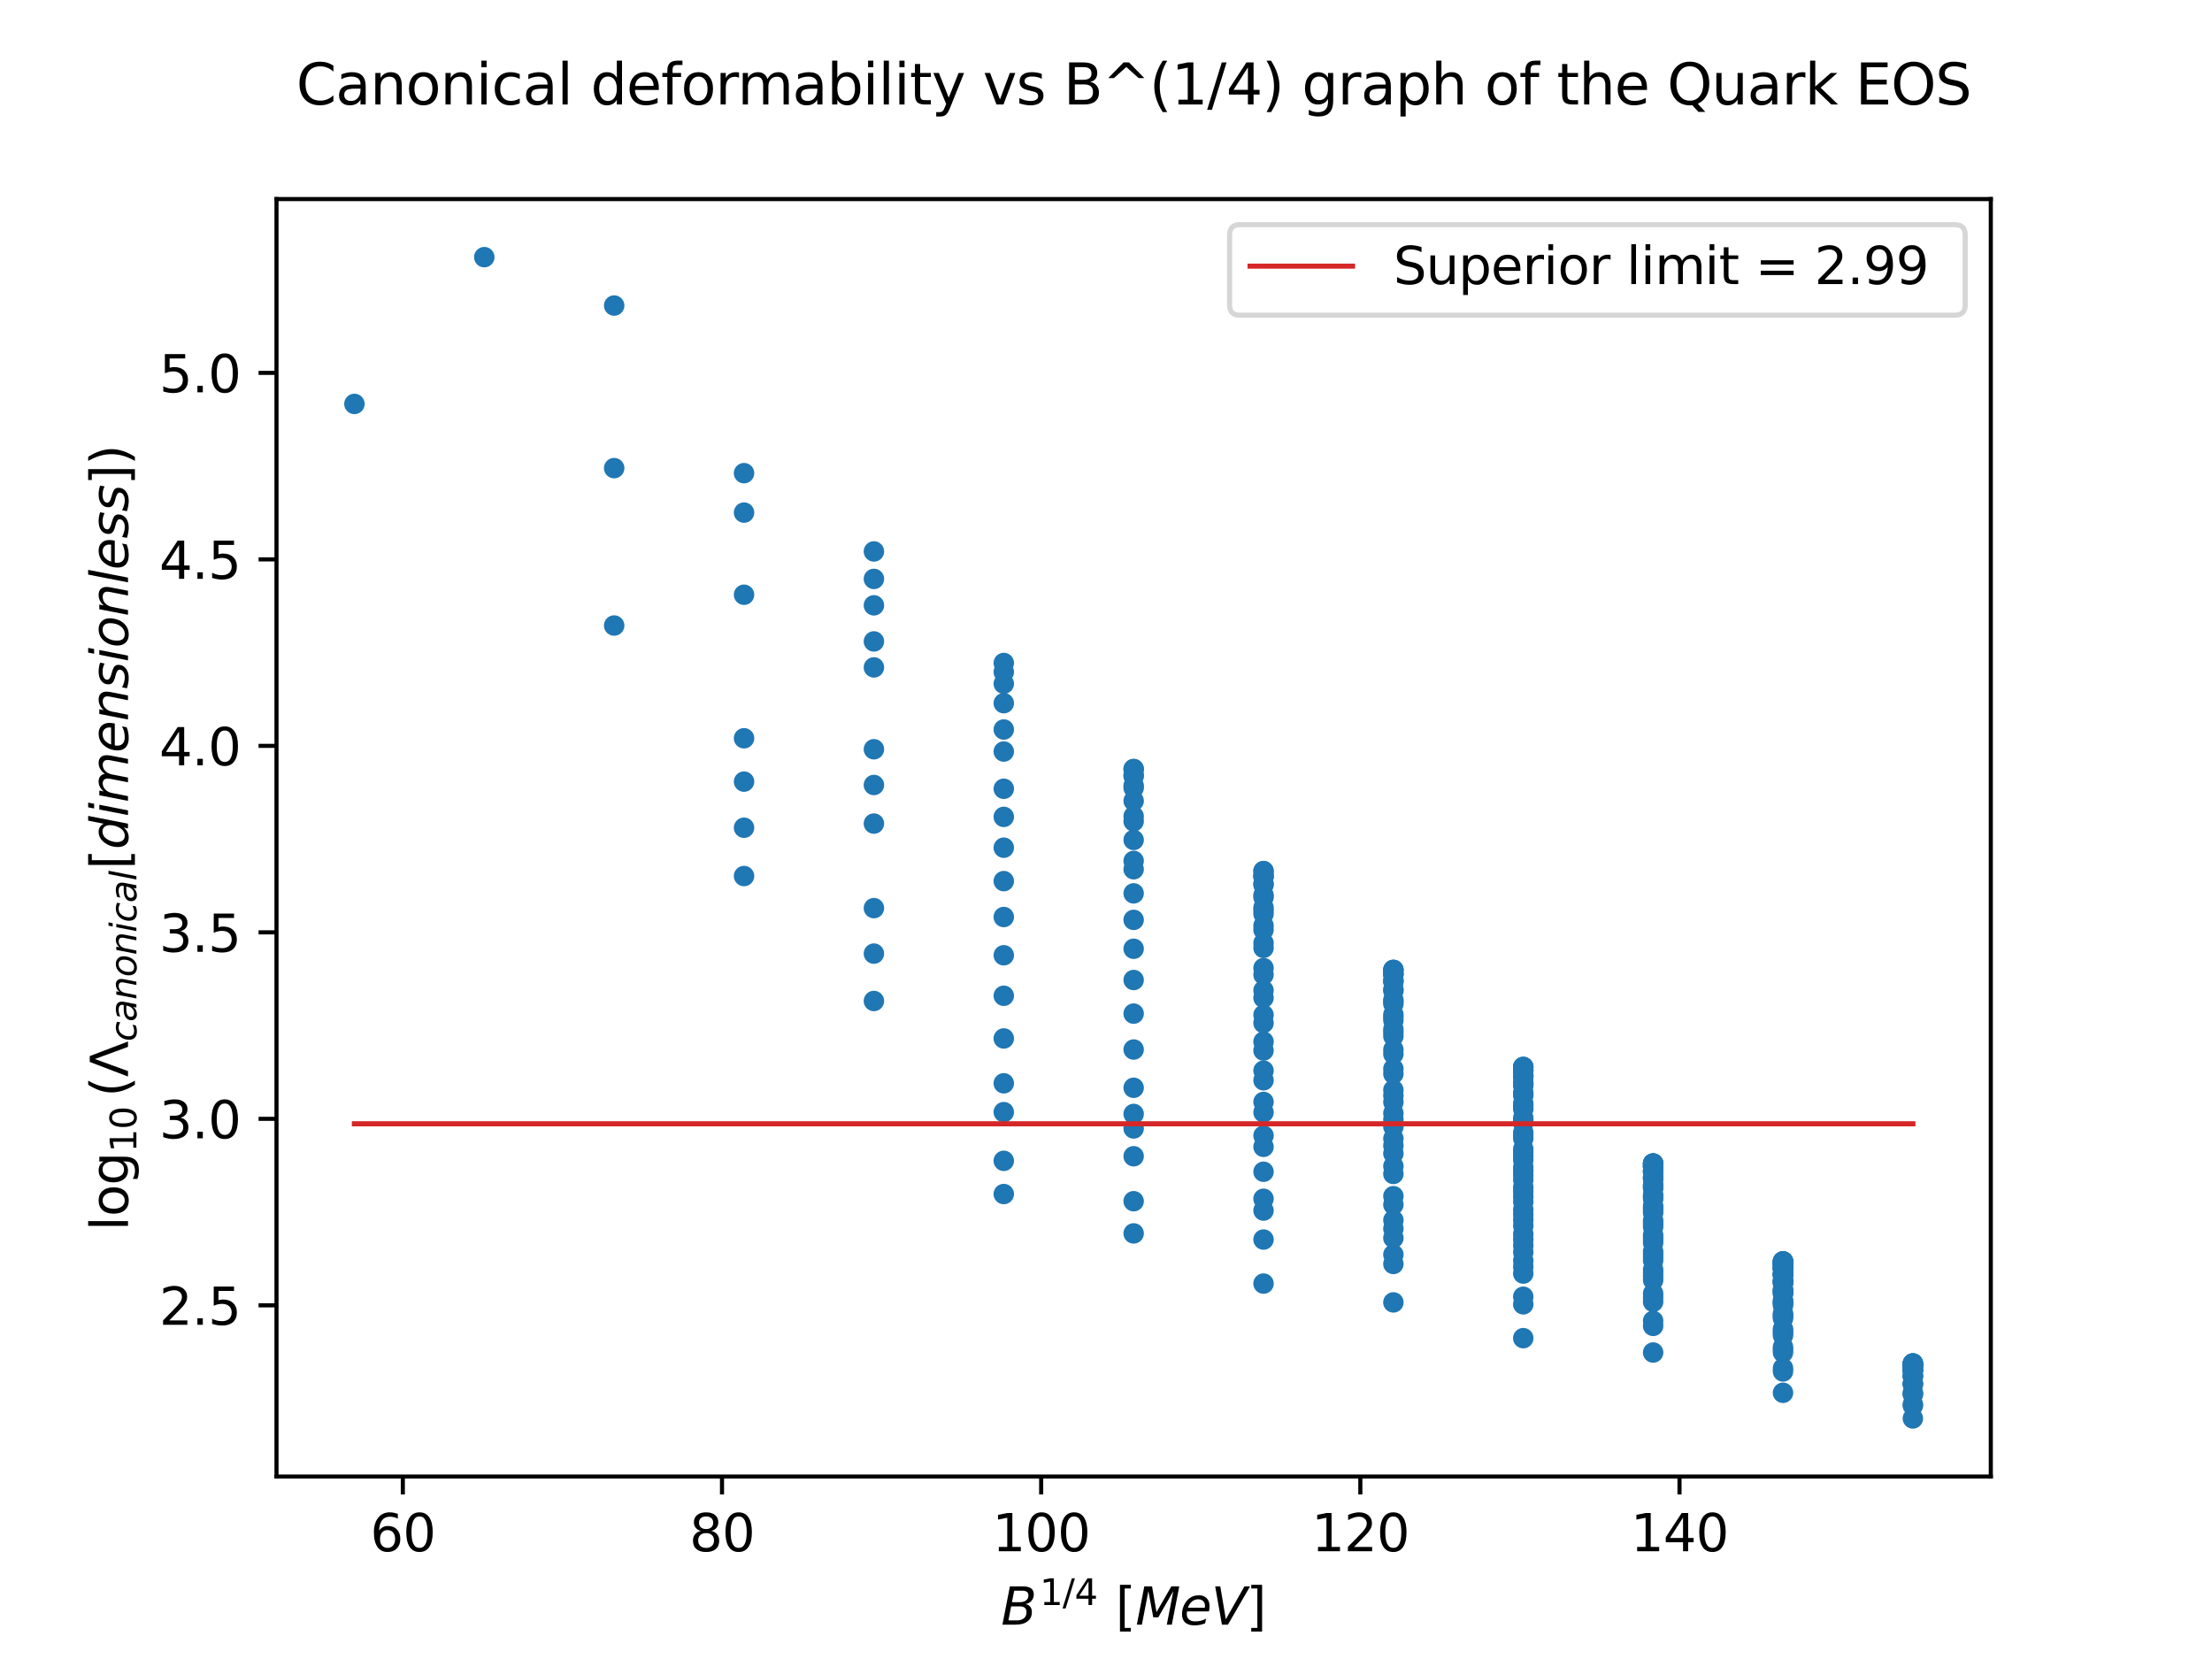 <?xml version="1.0" encoding="utf-8" standalone="no"?>
<!DOCTYPE svg PUBLIC "-//W3C//DTD SVG 1.1//EN"
  "http://www.w3.org/Graphics/SVG/1.1/DTD/svg11.dtd">
<svg xmlns:xlink="http://www.w3.org/1999/xlink" width="432pt" height="324pt" viewBox="0 0 432 324" xmlns="http://www.w3.org/2000/svg" version="1.1">
 <defs>
  <style type="text/css">*{stroke-linejoin: round; stroke-linecap: butt}</style>
 </defs>
 <g id="figure_1">
  <g id="patch_1">
   <path d="M 0 324 
L 432 324 
L 432 0 
L 0 0 
z
" style="fill: #ffffff"/>
  </g>
  <g id="axes_1">
   <g id="patch_2">
    <path d="M 54 288.36 
L 388.8 288.36 
L 388.8 38.88 
L 54 38.88 
z
" style="fill: #ffffff"/>
   </g>
   <g id="PathCollection_1">
    <defs>
     <path id="ma9d3656f57" d="M 0 1.5 
C 0.398 1.5 0.779 1.342 1.061 1.061 
C 1.342 0.779 1.5 0.398 1.5 0 
C 1.5 -0.398 1.342 -0.779 1.061 -1.061 
C 0.779 -1.342 0.398 -1.5 0 -1.5 
C -0.398 -1.5 -0.779 -1.342 -1.061 -1.061 
C -1.342 -0.779 -1.5 -0.398 -1.5 0 
C -1.5 0.398 -1.342 0.779 -1.061 1.061 
C -0.779 1.342 -0.398 1.5 0 1.5 
z
" style="stroke: #1f77b4"/>
    </defs>
    <g clip-path="url(#p2bab780ceb)">
     <use xlink:href="#ma9d3656f57" x="119.945" y="59.673" style="fill: #1f77b4; stroke: #1f77b4"/>
     <use xlink:href="#ma9d3656f57" x="94.582" y="50.22" style="fill: #1f77b4; stroke: #1f77b4"/>
     <use xlink:href="#ma9d3656f57" x="170.673" y="107.695" style="fill: #1f77b4; stroke: #1f77b4"/>
     <use xlink:href="#ma9d3656f57" x="145.309" y="92.407" style="fill: #1f77b4; stroke: #1f77b4"/>
     <use xlink:href="#ma9d3656f57" x="145.309" y="100.111" style="fill: #1f77b4; stroke: #1f77b4"/>
     <use xlink:href="#ma9d3656f57" x="119.945" y="91.424" style="fill: #1f77b4; stroke: #1f77b4"/>
     <use xlink:href="#ma9d3656f57" x="69.218" y="78.886" style="fill: #1f77b4; stroke: #1f77b4"/>
     <use xlink:href="#ma9d3656f57" x="196.036" y="129.482" style="fill: #1f77b4; stroke: #1f77b4"/>
     <use xlink:href="#ma9d3656f57" x="196.036" y="131.239" style="fill: #1f77b4; stroke: #1f77b4"/>
     <use xlink:href="#ma9d3656f57" x="170.673" y="113.06" style="fill: #1f77b4; stroke: #1f77b4"/>
     <use xlink:href="#ma9d3656f57" x="170.673" y="118.221" style="fill: #1f77b4; stroke: #1f77b4"/>
     <use xlink:href="#ma9d3656f57" x="170.673" y="125.269" style="fill: #1f77b4; stroke: #1f77b4"/>
     <use xlink:href="#ma9d3656f57" x="145.309" y="116.15" style="fill: #1f77b4; stroke: #1f77b4"/>
     <use xlink:href="#ma9d3656f57" x="221.4" y="150.226" style="fill: #1f77b4; stroke: #1f77b4"/>
     <use xlink:href="#ma9d3656f57" x="221.4" y="151.575" style="fill: #1f77b4; stroke: #1f77b4"/>
     <use xlink:href="#ma9d3656f57" x="196.036" y="133.527" style="fill: #1f77b4; stroke: #1f77b4"/>
     <use xlink:href="#ma9d3656f57" x="221.4" y="153.883" style="fill: #1f77b4; stroke: #1f77b4"/>
     <use xlink:href="#ma9d3656f57" x="196.036" y="137.329" style="fill: #1f77b4; stroke: #1f77b4"/>
     <use xlink:href="#ma9d3656f57" x="196.036" y="142.471" style="fill: #1f77b4; stroke: #1f77b4"/>
     <use xlink:href="#ma9d3656f57" x="170.673" y="130.343" style="fill: #1f77b4; stroke: #1f77b4"/>
     <use xlink:href="#ma9d3656f57" x="119.945" y="122.165" style="fill: #1f77b4; stroke: #1f77b4"/>
     <use xlink:href="#ma9d3656f57" x="221.4" y="150.179" style="fill: #1f77b4; stroke: #1f77b4"/>
     <use xlink:href="#ma9d3656f57" x="246.764" y="170.148" style="fill: #1f77b4; stroke: #1f77b4"/>
     <use xlink:href="#ma9d3656f57" x="221.4" y="151.384" style="fill: #1f77b4; stroke: #1f77b4"/>
     <use xlink:href="#ma9d3656f57" x="246.764" y="171.239" style="fill: #1f77b4; stroke: #1f77b4"/>
     <use xlink:href="#ma9d3656f57" x="221.4" y="153.438" style="fill: #1f77b4; stroke: #1f77b4"/>
     <use xlink:href="#ma9d3656f57" x="221.4" y="156.414" style="fill: #1f77b4; stroke: #1f77b4"/>
     <use xlink:href="#ma9d3656f57" x="221.4" y="160.405" style="fill: #1f77b4; stroke: #1f77b4"/>
     <use xlink:href="#ma9d3656f57" x="196.036" y="146.774" style="fill: #1f77b4; stroke: #1f77b4"/>
     <use xlink:href="#ma9d3656f57" x="196.036" y="154.045" style="fill: #1f77b4; stroke: #1f77b4"/>
     <use xlink:href="#ma9d3656f57" x="170.673" y="146.332" style="fill: #1f77b4; stroke: #1f77b4"/>
     <use xlink:href="#ma9d3656f57" x="145.309" y="144.182" style="fill: #1f77b4; stroke: #1f77b4"/>
     <use xlink:href="#ma9d3656f57" x="246.764" y="170.117" style="fill: #1f77b4; stroke: #1f77b4"/>
     <use xlink:href="#ma9d3656f57" x="246.764" y="171.111" style="fill: #1f77b4; stroke: #1f77b4"/>
     <use xlink:href="#ma9d3656f57" x="246.764" y="172.801" style="fill: #1f77b4; stroke: #1f77b4"/>
     <use xlink:href="#ma9d3656f57" x="246.764" y="175.235" style="fill: #1f77b4; stroke: #1f77b4"/>
     <use xlink:href="#ma9d3656f57" x="221.4" y="159.422" style="fill: #1f77b4; stroke: #1f77b4"/>
     <use xlink:href="#ma9d3656f57" x="246.764" y="178.479" style="fill: #1f77b4; stroke: #1f77b4"/>
     <use xlink:href="#ma9d3656f57" x="221.4" y="164.038" style="fill: #1f77b4; stroke: #1f77b4"/>
     <use xlink:href="#ma9d3656f57" x="221.4" y="169.764" style="fill: #1f77b4; stroke: #1f77b4"/>
     <use xlink:href="#ma9d3656f57" x="196.036" y="159.535" style="fill: #1f77b4; stroke: #1f77b4"/>
     <use xlink:href="#ma9d3656f57" x="170.673" y="153.308" style="fill: #1f77b4; stroke: #1f77b4"/>
     <use xlink:href="#ma9d3656f57" x="145.309" y="152.651" style="fill: #1f77b4; stroke: #1f77b4"/>
     <use xlink:href="#ma9d3656f57" x="272.127" y="189.45" style="fill: #1f77b4; stroke: #1f77b4"/>
     <use xlink:href="#ma9d3656f57" x="246.764" y="171.012" style="fill: #1f77b4; stroke: #1f77b4"/>
     <use xlink:href="#ma9d3656f57" x="272.127" y="190.299" style="fill: #1f77b4; stroke: #1f77b4"/>
     <use xlink:href="#ma9d3656f57" x="246.764" y="172.573" style="fill: #1f77b4; stroke: #1f77b4"/>
     <use xlink:href="#ma9d3656f57" x="272.127" y="191.738" style="fill: #1f77b4; stroke: #1f77b4"/>
     <use xlink:href="#ma9d3656f57" x="246.764" y="174.817" style="fill: #1f77b4; stroke: #1f77b4"/>
     <use xlink:href="#ma9d3656f57" x="246.764" y="177.8" style="fill: #1f77b4; stroke: #1f77b4"/>
     <use xlink:href="#ma9d3656f57" x="246.764" y="181.594" style="fill: #1f77b4; stroke: #1f77b4"/>
     <use xlink:href="#ma9d3656f57" x="221.4" y="168.135" style="fill: #1f77b4; stroke: #1f77b4"/>
     <use xlink:href="#ma9d3656f57" x="221.4" y="174.474" style="fill: #1f77b4; stroke: #1f77b4"/>
     <use xlink:href="#ma9d3656f57" x="196.036" y="165.555" style="fill: #1f77b4; stroke: #1f77b4"/>
     <use xlink:href="#ma9d3656f57" x="170.673" y="160.844" style="fill: #1f77b4; stroke: #1f77b4"/>
     <use xlink:href="#ma9d3656f57" x="145.309" y="161.657" style="fill: #1f77b4; stroke: #1f77b4"/>
     <use xlink:href="#ma9d3656f57" x="272.127" y="189.432" style="fill: #1f77b4; stroke: #1f77b4"/>
     <use xlink:href="#ma9d3656f57" x="272.127" y="190.226" style="fill: #1f77b4; stroke: #1f77b4"/>
     <use xlink:href="#ma9d3656f57" x="272.127" y="191.569" style="fill: #1f77b4; stroke: #1f77b4"/>
     <use xlink:href="#ma9d3656f57" x="272.127" y="193.493" style="fill: #1f77b4; stroke: #1f77b4"/>
     <use xlink:href="#ma9d3656f57" x="246.764" y="177.257" style="fill: #1f77b4; stroke: #1f77b4"/>
     <use xlink:href="#ma9d3656f57" x="272.127" y="196.041" style="fill: #1f77b4; stroke: #1f77b4"/>
     <use xlink:href="#ma9d3656f57" x="246.764" y="180.779" style="fill: #1f77b4; stroke: #1f77b4"/>
     <use xlink:href="#ma9d3656f57" x="272.127" y="199.269" style="fill: #1f77b4; stroke: #1f77b4"/>
     <use xlink:href="#ma9d3656f57" x="246.764" y="185.121" style="fill: #1f77b4; stroke: #1f77b4"/>
     <use xlink:href="#ma9d3656f57" x="246.764" y="190.364" style="fill: #1f77b4; stroke: #1f77b4"/>
     <use xlink:href="#ma9d3656f57" x="221.4" y="179.65" style="fill: #1f77b4; stroke: #1f77b4"/>
     <use xlink:href="#ma9d3656f57" x="196.036" y="172.081" style="fill: #1f77b4; stroke: #1f77b4"/>
     <use xlink:href="#ma9d3656f57" x="145.309" y="171.089" style="fill: #1f77b4; stroke: #1f77b4"/>
     <use xlink:href="#ma9d3656f57" x="272.127" y="189.417" style="fill: #1f77b4; stroke: #1f77b4"/>
     <use xlink:href="#ma9d3656f57" x="297.491" y="208.403" style="fill: #1f77b4; stroke: #1f77b4"/>
     <use xlink:href="#ma9d3656f57" x="272.127" y="190.165" style="fill: #1f77b4; stroke: #1f77b4"/>
     <use xlink:href="#ma9d3656f57" x="297.491" y="209.107" style="fill: #1f77b4; stroke: #1f77b4"/>
     <use xlink:href="#ma9d3656f57" x="272.127" y="191.43" style="fill: #1f77b4; stroke: #1f77b4"/>
     <use xlink:href="#ma9d3656f57" x="297.491" y="210.297" style="fill: #1f77b4; stroke: #1f77b4"/>
     <use xlink:href="#ma9d3656f57" x="272.127" y="193.239" style="fill: #1f77b4; stroke: #1f77b4"/>
     <use xlink:href="#ma9d3656f57" x="297.491" y="211.997" style="fill: #1f77b4; stroke: #1f77b4"/>
     <use xlink:href="#ma9d3656f57" x="272.127" y="195.631" style="fill: #1f77b4; stroke: #1f77b4"/>
     <use xlink:href="#ma9d3656f57" x="272.127" y="198.656" style="fill: #1f77b4; stroke: #1f77b4"/>
     <use xlink:href="#ma9d3656f57" x="246.764" y="184.169" style="fill: #1f77b4; stroke: #1f77b4"/>
     <use xlink:href="#ma9d3656f57" x="272.127" y="202.372" style="fill: #1f77b4; stroke: #1f77b4"/>
     <use xlink:href="#ma9d3656f57" x="246.764" y="189.062" style="fill: #1f77b4; stroke: #1f77b4"/>
     <use xlink:href="#ma9d3656f57" x="246.764" y="194.869" style="fill: #1f77b4; stroke: #1f77b4"/>
     <use xlink:href="#ma9d3656f57" x="221.4" y="185.292" style="fill: #1f77b4; stroke: #1f77b4"/>
     <use xlink:href="#ma9d3656f57" x="196.036" y="179.091" style="fill: #1f77b4; stroke: #1f77b4"/>
     <use xlink:href="#ma9d3656f57" x="170.673" y="177.357" style="fill: #1f77b4; stroke: #1f77b4"/>
     <use xlink:href="#ma9d3656f57" x="297.491" y="208.391" style="fill: #1f77b4; stroke: #1f77b4"/>
     <use xlink:href="#ma9d3656f57" x="297.491" y="209.059" style="fill: #1f77b4; stroke: #1f77b4"/>
     <use xlink:href="#ma9d3656f57" x="297.491" y="210.186" style="fill: #1f77b4; stroke: #1f77b4"/>
     <use xlink:href="#ma9d3656f57" x="297.491" y="211.796" style="fill: #1f77b4; stroke: #1f77b4"/>
     <use xlink:href="#ma9d3656f57" x="272.127" y="195.285" style="fill: #1f77b4; stroke: #1f77b4"/>
     <use xlink:href="#ma9d3656f57" x="297.491" y="213.919" style="fill: #1f77b4; stroke: #1f77b4"/>
     <use xlink:href="#ma9d3656f57" x="272.127" y="198.14" style="fill: #1f77b4; stroke: #1f77b4"/>
     <use xlink:href="#ma9d3656f57" x="297.491" y="216.596" style="fill: #1f77b4; stroke: #1f77b4"/>
     <use xlink:href="#ma9d3656f57" x="272.127" y="201.641" style="fill: #1f77b4; stroke: #1f77b4"/>
     <use xlink:href="#ma9d3656f57" x="272.127" y="205.852" style="fill: #1f77b4; stroke: #1f77b4"/>
     <use xlink:href="#ma9d3656f57" x="246.764" y="193.424" style="fill: #1f77b4; stroke: #1f77b4"/>
     <use xlink:href="#ma9d3656f57" x="246.764" y="199.801" style="fill: #1f77b4; stroke: #1f77b4"/>
     <use xlink:href="#ma9d3656f57" x="221.4" y="191.396" style="fill: #1f77b4; stroke: #1f77b4"/>
     <use xlink:href="#ma9d3656f57" x="196.036" y="186.561" style="fill: #1f77b4; stroke: #1f77b4"/>
     <use xlink:href="#ma9d3656f57" x="170.673" y="186.239" style="fill: #1f77b4; stroke: #1f77b4"/>
     <use xlink:href="#ma9d3656f57" x="297.491" y="208.381" style="fill: #1f77b4; stroke: #1f77b4"/>
     <use xlink:href="#ma9d3656f57" x="322.855" y="227.265" style="fill: #1f77b4; stroke: #1f77b4"/>
     <use xlink:href="#ma9d3656f57" x="297.491" y="209.017" style="fill: #1f77b4; stroke: #1f77b4"/>
     <use xlink:href="#ma9d3656f57" x="322.855" y="227.878" style="fill: #1f77b4; stroke: #1f77b4"/>
     <use xlink:href="#ma9d3656f57" x="297.491" y="210.091" style="fill: #1f77b4; stroke: #1f77b4"/>
     <use xlink:href="#ma9d3656f57" x="322.855" y="228.913" style="fill: #1f77b4; stroke: #1f77b4"/>
     <use xlink:href="#ma9d3656f57" x="297.491" y="211.623" style="fill: #1f77b4; stroke: #1f77b4"/>
     <use xlink:href="#ma9d3656f57" x="297.491" y="213.641" style="fill: #1f77b4; stroke: #1f77b4"/>
     <use xlink:href="#ma9d3656f57" x="297.491" y="216.182" style="fill: #1f77b4; stroke: #1f77b4"/>
     <use xlink:href="#ma9d3656f57" x="272.127" y="201.017" style="fill: #1f77b4; stroke: #1f77b4"/>
     <use xlink:href="#ma9d3656f57" x="297.491" y="219.293" style="fill: #1f77b4; stroke: #1f77b4"/>
     <use xlink:href="#ma9d3656f57" x="272.127" y="205.001" style="fill: #1f77b4; stroke: #1f77b4"/>
     <use xlink:href="#ma9d3656f57" x="272.127" y="209.717" style="fill: #1f77b4; stroke: #1f77b4"/>
     <use xlink:href="#ma9d3656f57" x="246.764" y="198.212" style="fill: #1f77b4; stroke: #1f77b4"/>
     <use xlink:href="#ma9d3656f57" x="272.127" y="215.236" style="fill: #1f77b4; stroke: #1f77b4"/>
     <use xlink:href="#ma9d3656f57" x="246.764" y="205.168" style="fill: #1f77b4; stroke: #1f77b4"/>
     <use xlink:href="#ma9d3656f57" x="221.4" y="197.957" style="fill: #1f77b4; stroke: #1f77b4"/>
     <use xlink:href="#ma9d3656f57" x="196.036" y="194.472" style="fill: #1f77b4; stroke: #1f77b4"/>
     <use xlink:href="#ma9d3656f57" x="170.673" y="195.493" style="fill: #1f77b4; stroke: #1f77b4"/>
     <use xlink:href="#ma9d3656f57" x="322.855" y="227.256" style="fill: #1f77b4; stroke: #1f77b4"/>
     <use xlink:href="#ma9d3656f57" x="322.855" y="227.843" style="fill: #1f77b4; stroke: #1f77b4"/>
     <use xlink:href="#ma9d3656f57" x="297.491" y="210.008" style="fill: #1f77b4; stroke: #1f77b4"/>
     <use xlink:href="#ma9d3656f57" x="322.855" y="228.833" style="fill: #1f77b4; stroke: #1f77b4"/>
     <use xlink:href="#ma9d3656f57" x="297.491" y="211.472" style="fill: #1f77b4; stroke: #1f77b4"/>
     <use xlink:href="#ma9d3656f57" x="322.855" y="230.243" style="fill: #1f77b4; stroke: #1f77b4"/>
     <use xlink:href="#ma9d3656f57" x="297.491" y="213.399" style="fill: #1f77b4; stroke: #1f77b4"/>
     <use xlink:href="#ma9d3656f57" x="322.855" y="232.099" style="fill: #1f77b4; stroke: #1f77b4"/>
     <use xlink:href="#ma9d3656f57" x="297.491" y="215.823" style="fill: #1f77b4; stroke: #1f77b4"/>
     <use xlink:href="#ma9d3656f57" x="297.491" y="218.786" style="fill: #1f77b4; stroke: #1f77b4"/>
     <use xlink:href="#ma9d3656f57" x="297.491" y="222.338" style="fill: #1f77b4; stroke: #1f77b4"/>
     <use xlink:href="#ma9d3656f57" x="272.127" y="208.743" style="fill: #1f77b4; stroke: #1f77b4"/>
     <use xlink:href="#ma9d3656f57" x="297.491" y="226.54" style="fill: #1f77b4; stroke: #1f77b4"/>
     <use xlink:href="#ma9d3656f57" x="272.127" y="213.977" style="fill: #1f77b4; stroke: #1f77b4"/>
     <use xlink:href="#ma9d3656f57" x="246.764" y="203.433" style="fill: #1f77b4; stroke: #1f77b4"/>
     <use xlink:href="#ma9d3656f57" x="272.127" y="220.041" style="fill: #1f77b4; stroke: #1f77b4"/>
     <use xlink:href="#ma9d3656f57" x="246.764" y="210.979" style="fill: #1f77b4; stroke: #1f77b4"/>
     <use xlink:href="#ma9d3656f57" x="221.4" y="204.972" style="fill: #1f77b4; stroke: #1f77b4"/>
     <use xlink:href="#ma9d3656f57" x="196.036" y="202.808" style="fill: #1f77b4; stroke: #1f77b4"/>
     <use xlink:href="#ma9d3656f57" x="322.855" y="227.249" style="fill: #1f77b4; stroke: #1f77b4"/>
     <use xlink:href="#ma9d3656f57" x="322.855" y="227.812" style="fill: #1f77b4; stroke: #1f77b4"/>
     <use xlink:href="#ma9d3656f57" x="322.855" y="228.763" style="fill: #1f77b4; stroke: #1f77b4"/>
     <use xlink:href="#ma9d3656f57" x="322.855" y="230.116" style="fill: #1f77b4; stroke: #1f77b4"/>
     <use xlink:href="#ma9d3656f57" x="322.855" y="231.895" style="fill: #1f77b4; stroke: #1f77b4"/>
     <use xlink:href="#ma9d3656f57" x="297.491" y="215.508" style="fill: #1f77b4; stroke: #1f77b4"/>
     <use xlink:href="#ma9d3656f57" x="322.855" y="234.13" style="fill: #1f77b4; stroke: #1f77b4"/>
     <use xlink:href="#ma9d3656f57" x="297.491" y="218.341" style="fill: #1f77b4; stroke: #1f77b4"/>
     <use xlink:href="#ma9d3656f57" x="322.855" y="236.86" style="fill: #1f77b4; stroke: #1f77b4"/>
     <use xlink:href="#ma9d3656f57" x="297.491" y="221.733" style="fill: #1f77b4; stroke: #1f77b4"/>
     <use xlink:href="#ma9d3656f57" x="297.491" y="225.74" style="fill: #1f77b4; stroke: #1f77b4"/>
     <use xlink:href="#ma9d3656f57" x="272.127" y="212.876" style="fill: #1f77b4; stroke: #1f77b4"/>
     <use xlink:href="#ma9d3656f57" x="297.491" y="230.427" style="fill: #1f77b4; stroke: #1f77b4"/>
     <use xlink:href="#ma9d3656f57" x="272.127" y="218.644" style="fill: #1f77b4; stroke: #1f77b4"/>
     <use xlink:href="#ma9d3656f57" x="246.764" y="209.095" style="fill: #1f77b4; stroke: #1f77b4"/>
     <use xlink:href="#ma9d3656f57" x="272.127" y="225.275" style="fill: #1f77b4; stroke: #1f77b4"/>
     <use xlink:href="#ma9d3656f57" x="246.764" y="217.244" style="fill: #1f77b4; stroke: #1f77b4"/>
     <use xlink:href="#ma9d3656f57" x="221.4" y="212.443" style="fill: #1f77b4; stroke: #1f77b4"/>
     <use xlink:href="#ma9d3656f57" x="196.036" y="211.567" style="fill: #1f77b4; stroke: #1f77b4"/>
     <use xlink:href="#ma9d3656f57" x="322.855" y="227.242" style="fill: #1f77b4; stroke: #1f77b4"/>
     <use xlink:href="#ma9d3656f57" x="348.218" y="246.376" style="fill: #1f77b4; stroke: #1f77b4"/>
     <use xlink:href="#ma9d3656f57" x="322.855" y="227.785" style="fill: #1f77b4; stroke: #1f77b4"/>
     <use xlink:href="#ma9d3656f57" x="348.218" y="246.916" style="fill: #1f77b4; stroke: #1f77b4"/>
     <use xlink:href="#ma9d3656f57" x="322.855" y="228.7" style="fill: #1f77b4; stroke: #1f77b4"/>
     <use xlink:href="#ma9d3656f57" x="348.218" y="247.826" style="fill: #1f77b4; stroke: #1f77b4"/>
     <use xlink:href="#ma9d3656f57" x="322.855" y="230.002" style="fill: #1f77b4; stroke: #1f77b4"/>
     <use xlink:href="#ma9d3656f57" x="348.218" y="249.121" style="fill: #1f77b4; stroke: #1f77b4"/>
     <use xlink:href="#ma9d3656f57" x="322.855" y="231.713" style="fill: #1f77b4; stroke: #1f77b4"/>
     <use xlink:href="#ma9d3656f57" x="322.855" y="233.86" style="fill: #1f77b4; stroke: #1f77b4"/>
     <use xlink:href="#ma9d3656f57" x="322.855" y="236.48" style="fill: #1f77b4; stroke: #1f77b4"/>
     <use xlink:href="#ma9d3656f57" x="297.491" y="221.198" style="fill: #1f77b4; stroke: #1f77b4"/>
     <use xlink:href="#ma9d3656f57" x="322.855" y="239.617" style="fill: #1f77b4; stroke: #1f77b4"/>
     <use xlink:href="#ma9d3656f57" x="297.491" y="225.033" style="fill: #1f77b4; stroke: #1f77b4"/>
     <use xlink:href="#ma9d3656f57" x="297.491" y="229.512" style="fill: #1f77b4; stroke: #1f77b4"/>
     <use xlink:href="#ma9d3656f57" x="272.127" y="217.413" style="fill: #1f77b4; stroke: #1f77b4"/>
     <use xlink:href="#ma9d3656f57" x="297.491" y="234.707" style="fill: #1f77b4; stroke: #1f77b4"/>
     <use xlink:href="#ma9d3656f57" x="272.127" y="223.736" style="fill: #1f77b4; stroke: #1f77b4"/>
     <use xlink:href="#ma9d3656f57" x="246.764" y="215.207" style="fill: #1f77b4; stroke: #1f77b4"/>
     <use xlink:href="#ma9d3656f57" x="246.764" y="223.978" style="fill: #1f77b4; stroke: #1f77b4"/>
     <use xlink:href="#ma9d3656f57" x="221.4" y="220.381" style="fill: #1f77b4; stroke: #1f77b4"/>
     <use xlink:href="#ma9d3656f57" x="322.855" y="227.236" style="fill: #1f77b4; stroke: #1f77b4"/>
     <use xlink:href="#ma9d3656f57" x="348.218" y="246.37" style="fill: #1f77b4; stroke: #1f77b4"/>
     <use xlink:href="#ma9d3656f57" x="322.855" y="227.76" style="fill: #1f77b4; stroke: #1f77b4"/>
     <use xlink:href="#ma9d3656f57" x="348.218" y="246.892" style="fill: #1f77b4; stroke: #1f77b4"/>
     <use xlink:href="#ma9d3656f57" x="322.855" y="228.644" style="fill: #1f77b4; stroke: #1f77b4"/>
     <use xlink:href="#ma9d3656f57" x="348.218" y="247.77" style="fill: #1f77b4; stroke: #1f77b4"/>
     <use xlink:href="#ma9d3656f57" x="322.855" y="229.9" style="fill: #1f77b4; stroke: #1f77b4"/>
     <use xlink:href="#ma9d3656f57" x="348.218" y="249.019" style="fill: #1f77b4; stroke: #1f77b4"/>
     <use xlink:href="#ma9d3656f57" x="322.855" y="231.55" style="fill: #1f77b4; stroke: #1f77b4"/>
     <use xlink:href="#ma9d3656f57" x="348.218" y="250.661" style="fill: #1f77b4; stroke: #1f77b4"/>
     <use xlink:href="#ma9d3656f57" x="322.855" y="233.619" style="fill: #1f77b4; stroke: #1f77b4"/>
     <use xlink:href="#ma9d3656f57" x="348.218" y="252.724" style="fill: #1f77b4; stroke: #1f77b4"/>
     <use xlink:href="#ma9d3656f57" x="322.855" y="236.14" style="fill: #1f77b4; stroke: #1f77b4"/>
     <use xlink:href="#ma9d3656f57" x="322.855" y="239.155" style="fill: #1f77b4; stroke: #1f77b4"/>
     <use xlink:href="#ma9d3656f57" x="297.491" y="224.403" style="fill: #1f77b4; stroke: #1f77b4"/>
     <use xlink:href="#ma9d3656f57" x="322.855" y="242.715" style="fill: #1f77b4; stroke: #1f77b4"/>
     <use xlink:href="#ma9d3656f57" x="297.491" y="228.698" style="fill: #1f77b4; stroke: #1f77b4"/>
     <use xlink:href="#ma9d3656f57" x="297.491" y="233.671" style="fill: #1f77b4; stroke: #1f77b4"/>
     <use xlink:href="#ma9d3656f57" x="272.127" y="222.368" style="fill: #1f77b4; stroke: #1f77b4"/>
     <use xlink:href="#ma9d3656f57" x="297.491" y="239.403" style="fill: #1f77b4; stroke: #1f77b4"/>
     <use xlink:href="#ma9d3656f57" x="272.127" y="229.271" style="fill: #1f77b4; stroke: #1f77b4"/>
     <use xlink:href="#ma9d3656f57" x="246.764" y="221.782" style="fill: #1f77b4; stroke: #1f77b4"/>
     <use xlink:href="#ma9d3656f57" x="221.4" y="217.554" style="fill: #1f77b4; stroke: #1f77b4"/>
     <use xlink:href="#ma9d3656f57" x="196.036" y="217.196" style="fill: #1f77b4; stroke: #1f77b4"/>
     <use xlink:href="#ma9d3656f57" x="348.218" y="246.365" style="fill: #1f77b4; stroke: #1f77b4"/>
     <use xlink:href="#ma9d3656f57" x="348.218" y="246.869" style="fill: #1f77b4; stroke: #1f77b4"/>
     <use xlink:href="#ma9d3656f57" x="348.218" y="247.719" style="fill: #1f77b4; stroke: #1f77b4"/>
     <use xlink:href="#ma9d3656f57" x="348.218" y="248.928" style="fill: #1f77b4; stroke: #1f77b4"/>
     <use xlink:href="#ma9d3656f57" x="322.855" y="231.403" style="fill: #1f77b4; stroke: #1f77b4"/>
     <use xlink:href="#ma9d3656f57" x="348.218" y="250.515" style="fill: #1f77b4; stroke: #1f77b4"/>
     <use xlink:href="#ma9d3656f57" x="322.855" y="233.401" style="fill: #1f77b4; stroke: #1f77b4"/>
     <use xlink:href="#ma9d3656f57" x="348.218" y="252.507" style="fill: #1f77b4; stroke: #1f77b4"/>
     <use xlink:href="#ma9d3656f57" x="322.855" y="235.834" style="fill: #1f77b4; stroke: #1f77b4"/>
     <use xlink:href="#ma9d3656f57" x="348.218" y="254.938" style="fill: #1f77b4; stroke: #1f77b4"/>
     <use xlink:href="#ma9d3656f57" x="322.855" y="238.74" style="fill: #1f77b4; stroke: #1f77b4"/>
     <use xlink:href="#ma9d3656f57" x="322.855" y="242.166" style="fill: #1f77b4; stroke: #1f77b4"/>
     <use xlink:href="#ma9d3656f57" x="297.491" y="227.967" style="fill: #1f77b4; stroke: #1f77b4"/>
     <use xlink:href="#ma9d3656f57" x="322.855" y="246.17" style="fill: #1f77b4; stroke: #1f77b4"/>
     <use xlink:href="#ma9d3656f57" x="297.491" y="232.743" style="fill: #1f77b4; stroke: #1f77b4"/>
     <use xlink:href="#ma9d3656f57" x="297.491" y="238.239" style="fill: #1f77b4; stroke: #1f77b4"/>
     <use xlink:href="#ma9d3656f57" x="272.127" y="227.76" style="fill: #1f77b4; stroke: #1f77b4"/>
     <use xlink:href="#ma9d3656f57" x="297.491" y="244.546" style="fill: #1f77b4; stroke: #1f77b4"/>
     <use xlink:href="#ma9d3656f57" x="272.127" y="235.275" style="fill: #1f77b4; stroke: #1f77b4"/>
     <use xlink:href="#ma9d3656f57" x="246.764" y="228.843" style="fill: #1f77b4; stroke: #1f77b4"/>
     <use xlink:href="#ma9d3656f57" x="221.4" y="225.815" style="fill: #1f77b4; stroke: #1f77b4"/>
     <use xlink:href="#ma9d3656f57" x="196.036" y="226.708" style="fill: #1f77b4; stroke: #1f77b4"/>
     <use xlink:href="#ma9d3656f57" x="348.218" y="246.36" style="fill: #1f77b4; stroke: #1f77b4"/>
     <use xlink:href="#ma9d3656f57" x="373.582" y="266.302" style="fill: #1f77b4; stroke: #1f77b4"/>
     <use xlink:href="#ma9d3656f57" x="348.218" y="246.849" style="fill: #1f77b4; stroke: #1f77b4"/>
     <use xlink:href="#ma9d3656f57" x="373.582" y="266.811" style="fill: #1f77b4; stroke: #1f77b4"/>
     <use xlink:href="#ma9d3656f57" x="348.218" y="247.673" style="fill: #1f77b4; stroke: #1f77b4"/>
     <use xlink:href="#ma9d3656f57" x="373.582" y="267.67" style="fill: #1f77b4; stroke: #1f77b4"/>
     <use xlink:href="#ma9d3656f57" x="348.218" y="248.845" style="fill: #1f77b4; stroke: #1f77b4"/>
     <use xlink:href="#ma9d3656f57" x="348.218" y="250.382" style="fill: #1f77b4; stroke: #1f77b4"/>
     <use xlink:href="#ma9d3656f57" x="348.218" y="252.31" style="fill: #1f77b4; stroke: #1f77b4"/>
     <use xlink:href="#ma9d3656f57" x="322.855" y="235.556" style="fill: #1f77b4; stroke: #1f77b4"/>
     <use xlink:href="#ma9d3656f57" x="348.218" y="254.66" style="fill: #1f77b4; stroke: #1f77b4"/>
     <use xlink:href="#ma9d3656f57" x="322.855" y="238.364" style="fill: #1f77b4; stroke: #1f77b4"/>
     <use xlink:href="#ma9d3656f57" x="348.218" y="257.474" style="fill: #1f77b4; stroke: #1f77b4"/>
     <use xlink:href="#ma9d3656f57" x="322.855" y="241.67" style="fill: #1f77b4; stroke: #1f77b4"/>
     <use xlink:href="#ma9d3656f57" x="348.218" y="260.803" style="fill: #1f77b4; stroke: #1f77b4"/>
     <use xlink:href="#ma9d3656f57" x="322.855" y="245.528" style="fill: #1f77b4; stroke: #1f77b4"/>
     <use xlink:href="#ma9d3656f57" x="297.491" y="231.905" style="fill: #1f77b4; stroke: #1f77b4"/>
     <use xlink:href="#ma9d3656f57" x="322.855" y="250.005" style="fill: #1f77b4; stroke: #1f77b4"/>
     <use xlink:href="#ma9d3656f57" x="297.491" y="237.19" style="fill: #1f77b4; stroke: #1f77b4"/>
     <use xlink:href="#ma9d3656f57" x="297.491" y="243.243" style="fill: #1f77b4; stroke: #1f77b4"/>
     <use xlink:href="#ma9d3656f57" x="272.127" y="233.613" style="fill: #1f77b4; stroke: #1f77b4"/>
     <use xlink:href="#ma9d3656f57" x="272.127" y="241.786" style="fill: #1f77b4; stroke: #1f77b4"/>
     <use xlink:href="#ma9d3656f57" x="246.764" y="236.423" style="fill: #1f77b4; stroke: #1f77b4"/>
     <use xlink:href="#ma9d3656f57" x="221.4" y="234.595" style="fill: #1f77b4; stroke: #1f77b4"/>
     <use xlink:href="#ma9d3656f57" x="348.218" y="246.355" style="fill: #1f77b4; stroke: #1f77b4"/>
     <use xlink:href="#ma9d3656f57" x="373.582" y="266.297" style="fill: #1f77b4; stroke: #1f77b4"/>
     <use xlink:href="#ma9d3656f57" x="348.218" y="246.831" style="fill: #1f77b4; stroke: #1f77b4"/>
     <use xlink:href="#ma9d3656f57" x="373.582" y="266.792" style="fill: #1f77b4; stroke: #1f77b4"/>
     <use xlink:href="#ma9d3656f57" x="348.218" y="247.631" style="fill: #1f77b4; stroke: #1f77b4"/>
     <use xlink:href="#ma9d3656f57" x="373.582" y="267.626" style="fill: #1f77b4; stroke: #1f77b4"/>
     <use xlink:href="#ma9d3656f57" x="348.218" y="248.769" style="fill: #1f77b4; stroke: #1f77b4"/>
     <use xlink:href="#ma9d3656f57" x="373.582" y="268.815" style="fill: #1f77b4; stroke: #1f77b4"/>
     <use xlink:href="#ma9d3656f57" x="348.218" y="250.26" style="fill: #1f77b4; stroke: #1f77b4"/>
     <use xlink:href="#ma9d3656f57" x="373.582" y="270.378" style="fill: #1f77b4; stroke: #1f77b4"/>
     <use xlink:href="#ma9d3656f57" x="348.218" y="252.129" style="fill: #1f77b4; stroke: #1f77b4"/>
     <use xlink:href="#ma9d3656f57" x="373.582" y="272.346" style="fill: #1f77b4; stroke: #1f77b4"/>
     <use xlink:href="#ma9d3656f57" x="348.218" y="254.406" style="fill: #1f77b4; stroke: #1f77b4"/>
     <use xlink:href="#ma9d3656f57" x="348.218" y="257.129" style="fill: #1f77b4; stroke: #1f77b4"/>
     <use xlink:href="#ma9d3656f57" x="322.855" y="241.218" style="fill: #1f77b4; stroke: #1f77b4"/>
     <use xlink:href="#ma9d3656f57" x="348.218" y="260.347" style="fill: #1f77b4; stroke: #1f77b4"/>
     <use xlink:href="#ma9d3656f57" x="322.855" y="244.945" style="fill: #1f77b4; stroke: #1f77b4"/>
     <use xlink:href="#ma9d3656f57" x="348.218" y="264.123" style="fill: #1f77b4; stroke: #1f77b4"/>
     <use xlink:href="#ma9d3656f57" x="322.855" y="249.263" style="fill: #1f77b4; stroke: #1f77b4"/>
     <use xlink:href="#ma9d3656f57" x="297.491" y="236.238" style="fill: #1f77b4; stroke: #1f77b4"/>
     <use xlink:href="#ma9d3656f57" x="322.855" y="254.251" style="fill: #1f77b4; stroke: #1f77b4"/>
     <use xlink:href="#ma9d3656f57" x="297.491" y="242.065" style="fill: #1f77b4; stroke: #1f77b4"/>
     <use xlink:href="#ma9d3656f57" x="297.491" y="248.723" style="fill: #1f77b4; stroke: #1f77b4"/>
     <use xlink:href="#ma9d3656f57" x="272.127" y="239.96" style="fill: #1f77b4; stroke: #1f77b4"/>
     <use xlink:href="#ma9d3656f57" x="246.764" y="234.121" style="fill: #1f77b4; stroke: #1f77b4"/>
     <use xlink:href="#ma9d3656f57" x="196.036" y="233.195" style="fill: #1f77b4; stroke: #1f77b4"/>
     <use xlink:href="#ma9d3656f57" x="373.582" y="266.292" style="fill: #1f77b4; stroke: #1f77b4"/>
     <use xlink:href="#ma9d3656f57" x="348.218" y="246.814" style="fill: #1f77b4; stroke: #1f77b4"/>
     <use xlink:href="#ma9d3656f57" x="373.582" y="266.774" style="fill: #1f77b4; stroke: #1f77b4"/>
     <use xlink:href="#ma9d3656f57" x="348.218" y="247.593" style="fill: #1f77b4; stroke: #1f77b4"/>
     <use xlink:href="#ma9d3656f57" x="373.582" y="267.586" style="fill: #1f77b4; stroke: #1f77b4"/>
     <use xlink:href="#ma9d3656f57" x="348.218" y="248.699" style="fill: #1f77b4; stroke: #1f77b4"/>
     <use xlink:href="#ma9d3656f57" x="373.582" y="268.741" style="fill: #1f77b4; stroke: #1f77b4"/>
     <use xlink:href="#ma9d3656f57" x="348.218" y="250.149" style="fill: #1f77b4; stroke: #1f77b4"/>
     <use xlink:href="#ma9d3656f57" x="373.582" y="270.261" style="fill: #1f77b4; stroke: #1f77b4"/>
     <use xlink:href="#ma9d3656f57" x="348.218" y="251.964" style="fill: #1f77b4; stroke: #1f77b4"/>
     <use xlink:href="#ma9d3656f57" x="373.582" y="272.172" style="fill: #1f77b4; stroke: #1f77b4"/>
     <use xlink:href="#ma9d3656f57" x="348.218" y="254.174" style="fill: #1f77b4; stroke: #1f77b4"/>
     <use xlink:href="#ma9d3656f57" x="373.582" y="274.512" style="fill: #1f77b4; stroke: #1f77b4"/>
     <use xlink:href="#ma9d3656f57" x="348.218" y="256.814" style="fill: #1f77b4; stroke: #1f77b4"/>
     <use xlink:href="#ma9d3656f57" x="348.218" y="259.93" style="fill: #1f77b4; stroke: #1f77b4"/>
     <use xlink:href="#ma9d3656f57" x="322.855" y="244.412" style="fill: #1f77b4; stroke: #1f77b4"/>
     <use xlink:href="#ma9d3656f57" x="348.218" y="263.581" style="fill: #1f77b4; stroke: #1f77b4"/>
     <use xlink:href="#ma9d3656f57" x="322.855" y="248.585" style="fill: #1f77b4; stroke: #1f77b4"/>
     <use xlink:href="#ma9d3656f57" x="348.218" y="267.843" style="fill: #1f77b4; stroke: #1f77b4"/>
     <use xlink:href="#ma9d3656f57" x="322.855" y="253.398" style="fill: #1f77b4; stroke: #1f77b4"/>
     <use xlink:href="#ma9d3656f57" x="297.491" y="240.991" style="fill: #1f77b4; stroke: #1f77b4"/>
     <use xlink:href="#ma9d3656f57" x="322.855" y="258.945" style="fill: #1f77b4; stroke: #1f77b4"/>
     <use xlink:href="#ma9d3656f57" x="297.491" y="247.402" style="fill: #1f77b4; stroke: #1f77b4"/>
     <use xlink:href="#ma9d3656f57" x="272.127" y="238.299" style="fill: #1f77b4; stroke: #1f77b4"/>
     <use xlink:href="#ma9d3656f57" x="297.491" y="254.729" style="fill: #1f77b4; stroke: #1f77b4"/>
     <use xlink:href="#ma9d3656f57" x="272.127" y="246.849" style="fill: #1f77b4; stroke: #1f77b4"/>
     <use xlink:href="#ma9d3656f57" x="246.764" y="242.083" style="fill: #1f77b4; stroke: #1f77b4"/>
     <use xlink:href="#ma9d3656f57" x="221.4" y="240.881" style="fill: #1f77b4; stroke: #1f77b4"/>
     <use xlink:href="#ma9d3656f57" x="373.582" y="266.288" style="fill: #1f77b4; stroke: #1f77b4"/>
     <use xlink:href="#ma9d3656f57" x="373.582" y="266.758" style="fill: #1f77b4; stroke: #1f77b4"/>
     <use xlink:href="#ma9d3656f57" x="373.582" y="267.549" style="fill: #1f77b4; stroke: #1f77b4"/>
     <use xlink:href="#ma9d3656f57" x="373.582" y="268.674" style="fill: #1f77b4; stroke: #1f77b4"/>
     <use xlink:href="#ma9d3656f57" x="348.218" y="250.046" style="fill: #1f77b4; stroke: #1f77b4"/>
     <use xlink:href="#ma9d3656f57" x="373.582" y="270.153" style="fill: #1f77b4; stroke: #1f77b4"/>
     <use xlink:href="#ma9d3656f57" x="348.218" y="251.812" style="fill: #1f77b4; stroke: #1f77b4"/>
     <use xlink:href="#ma9d3656f57" x="373.582" y="272.011" style="fill: #1f77b4; stroke: #1f77b4"/>
     <use xlink:href="#ma9d3656f57" x="348.218" y="253.96" style="fill: #1f77b4; stroke: #1f77b4"/>
     <use xlink:href="#ma9d3656f57" x="373.582" y="274.284" style="fill: #1f77b4; stroke: #1f77b4"/>
     <use xlink:href="#ma9d3656f57" x="348.218" y="256.524" style="fill: #1f77b4; stroke: #1f77b4"/>
     <use xlink:href="#ma9d3656f57" x="373.582" y="277.02" style="fill: #1f77b4; stroke: #1f77b4"/>
     <use xlink:href="#ma9d3656f57" x="348.218" y="259.547" style="fill: #1f77b4; stroke: #1f77b4"/>
     <use xlink:href="#ma9d3656f57" x="348.218" y="263.083" style="fill: #1f77b4; stroke: #1f77b4"/>
     <use xlink:href="#ma9d3656f57" x="322.855" y="247.963" style="fill: #1f77b4; stroke: #1f77b4"/>
     <use xlink:href="#ma9d3656f57" x="348.218" y="267.205" style="fill: #1f77b4; stroke: #1f77b4"/>
     <use xlink:href="#ma9d3656f57" x="322.855" y="252.617" style="fill: #1f77b4; stroke: #1f77b4"/>
     <use xlink:href="#ma9d3656f57" x="348.218" y="272.011" style="fill: #1f77b4; stroke: #1f77b4"/>
     <use xlink:href="#ma9d3656f57" x="322.855" y="257.971" style="fill: #1f77b4; stroke: #1f77b4"/>
     <use xlink:href="#ma9d3656f57" x="297.491" y="246.195" style="fill: #1f77b4; stroke: #1f77b4"/>
     <use xlink:href="#ma9d3656f57" x="322.855" y="264.145" style="fill: #1f77b4; stroke: #1f77b4"/>
     <use xlink:href="#ma9d3656f57" x="297.491" y="253.25" style="fill: #1f77b4; stroke: #1f77b4"/>
     <use xlink:href="#ma9d3656f57" x="272.127" y="245.018" style="fill: #1f77b4; stroke: #1f77b4"/>
     <use xlink:href="#ma9d3656f57" x="297.491" y="261.339" style="fill: #1f77b4; stroke: #1f77b4"/>
     <use xlink:href="#ma9d3656f57" x="272.127" y="254.356" style="fill: #1f77b4; stroke: #1f77b4"/>
     <use xlink:href="#ma9d3656f57" x="246.764" y="250.681" style="fill: #1f77b4; stroke: #1f77b4"/>
    </g>
   </g>
   <g id="matplotlib.axis_1">
    <g id="xtick_1">
     <g id="line2d_1">
      <defs>
       <path id="m22e7be2b3e" d="M 0 0 
L 0 3.5 
" style="stroke: #000000; stroke-width: 0.8"/>
      </defs>
      <g>
       <use xlink:href="#m22e7be2b3e" x="78.672" y="288.36" style="stroke: #000000; stroke-width: 0.8"/>
      </g>
     </g>
     <g id="text_1">
      <!-- 60 -->
      <g transform="translate(72.31 302.958) scale(0.1 -0.1)">
       <defs>
        <path id="DejaVuSans-36" d="M 2113 2584 
Q 1688 2584 1439 2293 
Q 1191 2003 1191 1497 
Q 1191 994 1439 701 
Q 1688 409 2113 409 
Q 2538 409 2786 701 
Q 3034 994 3034 1497 
Q 3034 2003 2786 2293 
Q 2538 2584 2113 2584 
z
M 3366 4563 
L 3366 3988 
Q 3128 4100 2886 4159 
Q 2644 4219 2406 4219 
Q 1781 4219 1451 3797 
Q 1122 3375 1075 2522 
Q 1259 2794 1537 2939 
Q 1816 3084 2150 3084 
Q 2853 3084 3261 2657 
Q 3669 2231 3669 1497 
Q 3669 778 3244 343 
Q 2819 -91 2113 -91 
Q 1303 -91 875 529 
Q 447 1150 447 2328 
Q 447 3434 972 4092 
Q 1497 4750 2381 4750 
Q 2619 4750 2861 4703 
Q 3103 4656 3366 4563 
z
" transform="scale(0.016)"/>
        <path id="DejaVuSans-30" d="M 2034 4250 
Q 1547 4250 1301 3770 
Q 1056 3291 1056 2328 
Q 1056 1369 1301 889 
Q 1547 409 2034 409 
Q 2525 409 2770 889 
Q 3016 1369 3016 2328 
Q 3016 3291 2770 3770 
Q 2525 4250 2034 4250 
z
M 2034 4750 
Q 2819 4750 3233 4129 
Q 3647 3509 3647 2328 
Q 3647 1150 3233 529 
Q 2819 -91 2034 -91 
Q 1250 -91 836 529 
Q 422 1150 422 2328 
Q 422 3509 836 4129 
Q 1250 4750 2034 4750 
z
" transform="scale(0.016)"/>
       </defs>
       <use xlink:href="#DejaVuSans-36"/>
       <use xlink:href="#DejaVuSans-30" x="63.623"/>
      </g>
     </g>
    </g>
    <g id="xtick_2">
     <g id="line2d_2">
      <g>
       <use xlink:href="#m22e7be2b3e" x="141.006" y="288.36" style="stroke: #000000; stroke-width: 0.8"/>
      </g>
     </g>
     <g id="text_2">
      <!-- 80 -->
      <g transform="translate(134.643 302.958) scale(0.1 -0.1)">
       <defs>
        <path id="DejaVuSans-38" d="M 2034 2216 
Q 1584 2216 1326 1975 
Q 1069 1734 1069 1313 
Q 1069 891 1326 650 
Q 1584 409 2034 409 
Q 2484 409 2743 651 
Q 3003 894 3003 1313 
Q 3003 1734 2745 1975 
Q 2488 2216 2034 2216 
z
M 1403 2484 
Q 997 2584 770 2862 
Q 544 3141 544 3541 
Q 544 4100 942 4425 
Q 1341 4750 2034 4750 
Q 2731 4750 3128 4425 
Q 3525 4100 3525 3541 
Q 3525 3141 3298 2862 
Q 3072 2584 2669 2484 
Q 3125 2378 3379 2068 
Q 3634 1759 3634 1313 
Q 3634 634 3220 271 
Q 2806 -91 2034 -91 
Q 1263 -91 848 271 
Q 434 634 434 1313 
Q 434 1759 690 2068 
Q 947 2378 1403 2484 
z
M 1172 3481 
Q 1172 3119 1398 2916 
Q 1625 2713 2034 2713 
Q 2441 2713 2670 2916 
Q 2900 3119 2900 3481 
Q 2900 3844 2670 4047 
Q 2441 4250 2034 4250 
Q 1625 4250 1398 4047 
Q 1172 3844 1172 3481 
z
" transform="scale(0.016)"/>
       </defs>
       <use xlink:href="#DejaVuSans-38"/>
       <use xlink:href="#DejaVuSans-30" x="63.623"/>
      </g>
     </g>
    </g>
    <g id="xtick_3">
     <g id="line2d_3">
      <g>
       <use xlink:href="#m22e7be2b3e" x="203.339" y="288.36" style="stroke: #000000; stroke-width: 0.8"/>
      </g>
     </g>
     <g id="text_3">
      <!-- 100 -->
      <g transform="translate(193.795 302.958) scale(0.1 -0.1)">
       <defs>
        <path id="DejaVuSans-31" d="M 794 531 
L 1825 531 
L 1825 4091 
L 703 3866 
L 703 4441 
L 1819 4666 
L 2450 4666 
L 2450 531 
L 3481 531 
L 3481 0 
L 794 0 
L 794 531 
z
" transform="scale(0.016)"/>
       </defs>
       <use xlink:href="#DejaVuSans-31"/>
       <use xlink:href="#DejaVuSans-30" x="63.623"/>
       <use xlink:href="#DejaVuSans-30" x="127.246"/>
      </g>
     </g>
    </g>
    <g id="xtick_4">
     <g id="line2d_4">
      <g>
       <use xlink:href="#m22e7be2b3e" x="265.672" y="288.36" style="stroke: #000000; stroke-width: 0.8"/>
      </g>
     </g>
     <g id="text_4">
      <!-- 120 -->
      <g transform="translate(256.128 302.958) scale(0.1 -0.1)">
       <defs>
        <path id="DejaVuSans-32" d="M 1228 531 
L 3431 531 
L 3431 0 
L 469 0 
L 469 531 
Q 828 903 1448 1529 
Q 2069 2156 2228 2338 
Q 2531 2678 2651 2914 
Q 2772 3150 2772 3378 
Q 2772 3750 2511 3984 
Q 2250 4219 1831 4219 
Q 1534 4219 1204 4116 
Q 875 4013 500 3803 
L 500 4441 
Q 881 4594 1212 4672 
Q 1544 4750 1819 4750 
Q 2544 4750 2975 4387 
Q 3406 4025 3406 3419 
Q 3406 3131 3298 2873 
Q 3191 2616 2906 2266 
Q 2828 2175 2409 1742 
Q 1991 1309 1228 531 
z
" transform="scale(0.016)"/>
       </defs>
       <use xlink:href="#DejaVuSans-31"/>
       <use xlink:href="#DejaVuSans-32" x="63.623"/>
       <use xlink:href="#DejaVuSans-30" x="127.246"/>
      </g>
     </g>
    </g>
    <g id="xtick_5">
     <g id="line2d_5">
      <g>
       <use xlink:href="#m22e7be2b3e" x="328.005" y="288.36" style="stroke: #000000; stroke-width: 0.8"/>
      </g>
     </g>
     <g id="text_5">
      <!-- 140 -->
      <g transform="translate(318.461 302.958) scale(0.1 -0.1)">
       <defs>
        <path id="DejaVuSans-34" d="M 2419 4116 
L 825 1625 
L 2419 1625 
L 2419 4116 
z
M 2253 4666 
L 3047 4666 
L 3047 1625 
L 3713 1625 
L 3713 1100 
L 3047 1100 
L 3047 0 
L 2419 0 
L 2419 1100 
L 313 1100 
L 313 1709 
L 2253 4666 
z
" transform="scale(0.016)"/>
       </defs>
       <use xlink:href="#DejaVuSans-31"/>
       <use xlink:href="#DejaVuSans-34" x="63.623"/>
       <use xlink:href="#DejaVuSans-30" x="127.246"/>
      </g>
     </g>
    </g>
    <g id="text_6">
     <!-- $B^{1/4} ~ [MeV]$ -->
     <g transform="translate(195.5 317.358) scale(0.1 -0.1)">
      <defs>
       <path id="DejaVuSans-Oblique-42" d="M 1081 4666 
L 2694 4666 
Q 3350 4666 3675 4422 
Q 4000 4178 4000 3688 
Q 4000 3238 3720 2911 
Q 3441 2584 2988 2516 
Q 3375 2428 3569 2181 
Q 3763 1934 3763 1522 
Q 3763 819 3242 409 
Q 2722 0 1819 0 
L 172 0 
L 1081 4666 
z
M 1234 2228 
L 903 519 
L 1919 519 
Q 2491 519 2800 781 
Q 3109 1044 3109 1522 
Q 3109 1891 2904 2059 
Q 2700 2228 2247 2228 
L 1234 2228 
z
M 1606 4147 
L 1331 2741 
L 2272 2741 
Q 2775 2741 3058 2959 
Q 3341 3178 3341 3566 
Q 3341 3869 3150 4008 
Q 2959 4147 2541 4147 
L 1606 4147 
z
" transform="scale(0.016)"/>
       <path id="DejaVuSans-2f" d="M 1625 4666 
L 2156 4666 
L 531 -594 
L 0 -594 
L 1625 4666 
z
" transform="scale(0.016)"/>
       <path id="DejaVuSans-5b" d="M 550 4863 
L 1875 4863 
L 1875 4416 
L 1125 4416 
L 1125 -397 
L 1875 -397 
L 1875 -844 
L 550 -844 
L 550 4863 
z
" transform="scale(0.016)"/>
       <path id="DejaVuSans-Oblique-4d" d="M 1081 4666 
L 2028 4666 
L 2572 1522 
L 4378 4666 
L 5350 4666 
L 4441 0 
L 3828 0 
L 4622 4091 
L 2791 897 
L 2175 897 
L 1581 4103 
L 788 0 
L 172 0 
L 1081 4666 
z
" transform="scale(0.016)"/>
       <path id="DejaVuSans-Oblique-65" d="M 3078 2063 
Q 3088 2113 3092 2166 
Q 3097 2219 3097 2272 
Q 3097 2653 2873 2875 
Q 2650 3097 2266 3097 
Q 1838 3097 1509 2826 
Q 1181 2556 1013 2059 
L 3078 2063 
z
M 3578 1613 
L 903 1613 
Q 884 1494 878 1425 
Q 872 1356 872 1306 
Q 872 872 1139 634 
Q 1406 397 1894 397 
Q 2269 397 2603 481 
Q 2938 566 3225 728 
L 3116 159 
Q 2806 34 2476 -28 
Q 2147 -91 1806 -91 
Q 1078 -91 686 257 
Q 294 606 294 1247 
Q 294 1794 489 2264 
Q 684 2734 1063 3103 
Q 1306 3334 1642 3459 
Q 1978 3584 2356 3584 
Q 2950 3584 3301 3228 
Q 3653 2872 3653 2272 
Q 3653 2128 3634 1964 
Q 3616 1800 3578 1613 
z
" transform="scale(0.016)"/>
       <path id="DejaVuSans-Oblique-56" d="M 1319 0 
L 500 4666 
L 1119 4666 
L 1797 653 
L 4063 4666 
L 4750 4666 
L 2053 0 
L 1319 0 
z
" transform="scale(0.016)"/>
       <path id="DejaVuSans-5d" d="M 1947 4863 
L 1947 -844 
L 622 -844 
L 622 -397 
L 1369 -397 
L 1369 4416 
L 622 4416 
L 622 4863 
L 1947 4863 
z
" transform="scale(0.016)"/>
      </defs>
      <use xlink:href="#DejaVuSans-Oblique-42" transform="translate(0 0.684)"/>
      <use xlink:href="#DejaVuSans-31" transform="translate(75.62 38.966) scale(0.7)"/>
      <use xlink:href="#DejaVuSans-2f" transform="translate(120.156 38.966) scale(0.7)"/>
      <use xlink:href="#DejaVuSans-34" transform="translate(143.74 38.966) scale(0.7)"/>
      <use xlink:href="#DejaVuSans-5b" transform="translate(223.481 0.684)"/>
      <use xlink:href="#DejaVuSans-Oblique-4d" transform="translate(262.495 0.684)"/>
      <use xlink:href="#DejaVuSans-Oblique-65" transform="translate(348.774 0.684)"/>
      <use xlink:href="#DejaVuSans-Oblique-56" transform="translate(410.298 0.684)"/>
      <use xlink:href="#DejaVuSans-5d" transform="translate(478.706 0.684)"/>
     </g>
    </g>
   </g>
   <g id="matplotlib.axis_2">
    <g id="ytick_1">
     <g id="line2d_6">
      <defs>
       <path id="m9ca78f4c69" d="M 0 0 
L -3.5 0 
" style="stroke: #000000; stroke-width: 0.8"/>
      </defs>
      <g>
       <use xlink:href="#m9ca78f4c69" x="54" y="254.927" style="stroke: #000000; stroke-width: 0.8"/>
      </g>
     </g>
     <g id="text_7">
      <!-- 2.5 -->
      <g transform="translate(31.097 258.726) scale(0.1 -0.1)">
       <defs>
        <path id="DejaVuSans-2e" d="M 684 794 
L 1344 794 
L 1344 0 
L 684 0 
L 684 794 
z
" transform="scale(0.016)"/>
        <path id="DejaVuSans-35" d="M 691 4666 
L 3169 4666 
L 3169 4134 
L 1269 4134 
L 1269 2991 
Q 1406 3038 1543 3061 
Q 1681 3084 1819 3084 
Q 2600 3084 3056 2656 
Q 3513 2228 3513 1497 
Q 3513 744 3044 326 
Q 2575 -91 1722 -91 
Q 1428 -91 1123 -41 
Q 819 9 494 109 
L 494 744 
Q 775 591 1075 516 
Q 1375 441 1709 441 
Q 2250 441 2565 725 
Q 2881 1009 2881 1497 
Q 2881 1984 2565 2268 
Q 2250 2553 1709 2553 
Q 1456 2553 1204 2497 
Q 953 2441 691 2322 
L 691 4666 
z
" transform="scale(0.016)"/>
       </defs>
       <use xlink:href="#DejaVuSans-32"/>
       <use xlink:href="#DejaVuSans-2e" x="63.623"/>
       <use xlink:href="#DejaVuSans-35" x="95.41"/>
      </g>
     </g>
    </g>
    <g id="ytick_2">
     <g id="line2d_7">
      <g>
       <use xlink:href="#m9ca78f4c69" x="54" y="218.506" style="stroke: #000000; stroke-width: 0.8"/>
      </g>
     </g>
     <g id="text_8">
      <!-- 3.0 -->
      <g transform="translate(31.097 222.305) scale(0.1 -0.1)">
       <defs>
        <path id="DejaVuSans-33" d="M 2597 2516 
Q 3050 2419 3304 2112 
Q 3559 1806 3559 1356 
Q 3559 666 3084 287 
Q 2609 -91 1734 -91 
Q 1441 -91 1130 -33 
Q 819 25 488 141 
L 488 750 
Q 750 597 1062 519 
Q 1375 441 1716 441 
Q 2309 441 2620 675 
Q 2931 909 2931 1356 
Q 2931 1769 2642 2001 
Q 2353 2234 1838 2234 
L 1294 2234 
L 1294 2753 
L 1863 2753 
Q 2328 2753 2575 2939 
Q 2822 3125 2822 3475 
Q 2822 3834 2567 4026 
Q 2313 4219 1838 4219 
Q 1578 4219 1281 4162 
Q 984 4106 628 3988 
L 628 4550 
Q 988 4650 1302 4700 
Q 1616 4750 1894 4750 
Q 2613 4750 3031 4423 
Q 3450 4097 3450 3541 
Q 3450 3153 3228 2886 
Q 3006 2619 2597 2516 
z
" transform="scale(0.016)"/>
       </defs>
       <use xlink:href="#DejaVuSans-33"/>
       <use xlink:href="#DejaVuSans-2e" x="63.623"/>
       <use xlink:href="#DejaVuSans-30" x="95.41"/>
      </g>
     </g>
    </g>
    <g id="ytick_3">
     <g id="line2d_8">
      <g>
       <use xlink:href="#m9ca78f4c69" x="54" y="182.085" style="stroke: #000000; stroke-width: 0.8"/>
      </g>
     </g>
     <g id="text_9">
      <!-- 3.5 -->
      <g transform="translate(31.097 185.884) scale(0.1 -0.1)">
       <use xlink:href="#DejaVuSans-33"/>
       <use xlink:href="#DejaVuSans-2e" x="63.623"/>
       <use xlink:href="#DejaVuSans-35" x="95.41"/>
      </g>
     </g>
    </g>
    <g id="ytick_4">
     <g id="line2d_9">
      <g>
       <use xlink:href="#m9ca78f4c69" x="54" y="145.663" style="stroke: #000000; stroke-width: 0.8"/>
      </g>
     </g>
     <g id="text_10">
      <!-- 4.0 -->
      <g transform="translate(31.097 149.462) scale(0.1 -0.1)">
       <use xlink:href="#DejaVuSans-34"/>
       <use xlink:href="#DejaVuSans-2e" x="63.623"/>
       <use xlink:href="#DejaVuSans-30" x="95.41"/>
      </g>
     </g>
    </g>
    <g id="ytick_5">
     <g id="line2d_10">
      <g>
       <use xlink:href="#m9ca78f4c69" x="54" y="109.242" style="stroke: #000000; stroke-width: 0.8"/>
      </g>
     </g>
     <g id="text_11">
      <!-- 4.5 -->
      <g transform="translate(31.097 113.041) scale(0.1 -0.1)">
       <use xlink:href="#DejaVuSans-34"/>
       <use xlink:href="#DejaVuSans-2e" x="63.623"/>
       <use xlink:href="#DejaVuSans-35" x="95.41"/>
      </g>
     </g>
    </g>
    <g id="ytick_6">
     <g id="line2d_11">
      <g>
       <use xlink:href="#m9ca78f4c69" x="54" y="72.821" style="stroke: #000000; stroke-width: 0.8"/>
      </g>
     </g>
     <g id="text_12">
      <!-- 5.0 -->
      <g transform="translate(31.097 76.62) scale(0.1 -0.1)">
       <use xlink:href="#DejaVuSans-35"/>
       <use xlink:href="#DejaVuSans-2e" x="63.623"/>
       <use xlink:href="#DejaVuSans-30" x="95.41"/>
      </g>
     </g>
    </g>
    <g id="text_13">
     <!-- $\log_{10} \left( \Lambda_{canonical} [dimensionless] \right)$ -->
     <g transform="translate(24.997 240.37) rotate(-90) scale(0.1 -0.1)">
      <defs>
       <path id="DejaVuSans-6c" d="M 603 4863 
L 1178 4863 
L 1178 0 
L 603 0 
L 603 4863 
z
" transform="scale(0.016)"/>
       <path id="DejaVuSans-6f" d="M 1959 3097 
Q 1497 3097 1228 2736 
Q 959 2375 959 1747 
Q 959 1119 1226 758 
Q 1494 397 1959 397 
Q 2419 397 2687 759 
Q 2956 1122 2956 1747 
Q 2956 2369 2687 2733 
Q 2419 3097 1959 3097 
z
M 1959 3584 
Q 2709 3584 3137 3096 
Q 3566 2609 3566 1747 
Q 3566 888 3137 398 
Q 2709 -91 1959 -91 
Q 1206 -91 779 398 
Q 353 888 353 1747 
Q 353 2609 779 3096 
Q 1206 3584 1959 3584 
z
" transform="scale(0.016)"/>
       <path id="DejaVuSans-67" d="M 2906 1791 
Q 2906 2416 2648 2759 
Q 2391 3103 1925 3103 
Q 1463 3103 1205 2759 
Q 947 2416 947 1791 
Q 947 1169 1205 825 
Q 1463 481 1925 481 
Q 2391 481 2648 825 
Q 2906 1169 2906 1791 
z
M 3481 434 
Q 3481 -459 3084 -895 
Q 2688 -1331 1869 -1331 
Q 1566 -1331 1297 -1286 
Q 1028 -1241 775 -1147 
L 775 -588 
Q 1028 -725 1275 -790 
Q 1522 -856 1778 -856 
Q 2344 -856 2625 -561 
Q 2906 -266 2906 331 
L 2906 616 
Q 2728 306 2450 153 
Q 2172 0 1784 0 
Q 1141 0 747 490 
Q 353 981 353 1791 
Q 353 2603 747 3093 
Q 1141 3584 1784 3584 
Q 2172 3584 2450 3431 
Q 2728 3278 2906 2969 
L 2906 3500 
L 3481 3500 
L 3481 434 
z
" transform="scale(0.016)"/>
       <path id="DejaVuSans-28" d="M 1984 4856 
Q 1566 4138 1362 3434 
Q 1159 2731 1159 2009 
Q 1159 1288 1364 580 
Q 1569 -128 1984 -844 
L 1484 -844 
Q 1016 -109 783 600 
Q 550 1309 550 2009 
Q 550 2706 781 3412 
Q 1013 4119 1484 4856 
L 1984 4856 
z
" transform="scale(0.016)"/>
       <path id="DejaVuSans-39b" d="M 716 0 
L 50 0 
L 1831 4666 
L 2547 4666 
L 4325 0 
L 3669 0 
L 2188 4044 
L 716 0 
z
" transform="scale(0.016)"/>
       <path id="DejaVuSans-Oblique-63" d="M 3431 3366 
L 3316 2797 
Q 3109 2947 2876 3022 
Q 2644 3097 2394 3097 
Q 2119 3097 1870 3000 
Q 1622 2903 1453 2725 
Q 1184 2453 1037 2087 
Q 891 1722 891 1331 
Q 891 859 1127 628 
Q 1363 397 1844 397 
Q 2081 397 2348 469 
Q 2616 541 2906 684 
L 2797 116 
Q 2547 13 2283 -39 
Q 2019 -91 1741 -91 
Q 1044 -91 669 257 
Q 294 606 294 1253 
Q 294 1797 489 2255 
Q 684 2713 1069 3078 
Q 1331 3328 1684 3456 
Q 2038 3584 2456 3584 
Q 2700 3584 2940 3529 
Q 3181 3475 3431 3366 
z
" transform="scale(0.016)"/>
       <path id="DejaVuSans-Oblique-61" d="M 3438 1997 
L 3047 0 
L 2472 0 
L 2578 531 
Q 2325 219 2001 64 
Q 1678 -91 1281 -91 
Q 834 -91 548 182 
Q 263 456 263 884 
Q 263 1497 752 1853 
Q 1241 2209 2100 2209 
L 2900 2209 
L 2931 2363 
Q 2938 2388 2941 2417 
Q 2944 2447 2944 2509 
Q 2944 2788 2717 2942 
Q 2491 3097 2081 3097 
Q 1800 3097 1504 3025 
Q 1209 2953 897 2809 
L 997 3341 
Q 1322 3463 1633 3523 
Q 1944 3584 2234 3584 
Q 2853 3584 3176 3315 
Q 3500 3047 3500 2534 
Q 3500 2431 3484 2292 
Q 3469 2153 3438 1997 
z
M 2816 1759 
L 2241 1759 
Q 1534 1759 1195 1570 
Q 856 1381 856 984 
Q 856 709 1029 553 
Q 1203 397 1509 397 
Q 1978 397 2328 733 
Q 2678 1069 2791 1631 
L 2816 1759 
z
" transform="scale(0.016)"/>
       <path id="DejaVuSans-Oblique-6e" d="M 3566 2113 
L 3156 0 
L 2578 0 
L 2988 2091 
Q 3016 2238 3031 2350 
Q 3047 2463 3047 2528 
Q 3047 2791 2881 2937 
Q 2716 3084 2419 3084 
Q 1956 3084 1622 2776 
Q 1288 2469 1184 1941 
L 800 0 
L 225 0 
L 903 3500 
L 1478 3500 
L 1363 2950 
Q 1603 3253 1940 3418 
Q 2278 3584 2650 3584 
Q 3113 3584 3367 3334 
Q 3622 3084 3622 2631 
Q 3622 2519 3608 2391 
Q 3594 2263 3566 2113 
z
" transform="scale(0.016)"/>
       <path id="DejaVuSans-Oblique-6f" d="M 1625 -91 
Q 1009 -91 651 289 
Q 294 669 294 1325 
Q 294 1706 417 2101 
Q 541 2497 738 2766 
Q 1047 3184 1428 3384 
Q 1809 3584 2291 3584 
Q 2888 3584 3255 3212 
Q 3622 2841 3622 2241 
Q 3622 1825 3500 1412 
Q 3378 1000 3181 728 
Q 2875 309 2494 109 
Q 2113 -91 1625 -91 
z
M 891 1344 
Q 891 869 1089 633 
Q 1288 397 1691 397 
Q 2269 397 2648 901 
Q 3028 1406 3028 2181 
Q 3028 2634 2825 2865 
Q 2622 3097 2228 3097 
Q 1903 3097 1650 2945 
Q 1397 2794 1197 2484 
Q 1050 2253 970 1956 
Q 891 1659 891 1344 
z
" transform="scale(0.016)"/>
       <path id="DejaVuSans-Oblique-69" d="M 1172 4863 
L 1747 4863 
L 1606 4134 
L 1031 4134 
L 1172 4863 
z
M 909 3500 
L 1484 3500 
L 800 0 
L 225 0 
L 909 3500 
z
" transform="scale(0.016)"/>
       <path id="DejaVuSans-Oblique-6c" d="M 1172 4863 
L 1747 4863 
L 800 0 
L 225 0 
L 1172 4863 
z
" transform="scale(0.016)"/>
       <path id="DejaVuSans-Oblique-64" d="M 2675 525 
Q 2444 222 2128 65 
Q 1813 -91 1428 -91 
Q 903 -91 598 267 
Q 294 625 294 1247 
Q 294 1766 478 2236 
Q 663 2706 1013 3078 
Q 1244 3325 1534 3454 
Q 1825 3584 2144 3584 
Q 2481 3584 2739 3421 
Q 2997 3259 3138 2956 
L 3513 4863 
L 4091 4863 
L 3144 0 
L 2566 0 
L 2675 525 
z
M 891 1350 
Q 891 897 1095 644 
Q 1300 391 1663 391 
Q 1931 391 2161 520 
Q 2391 650 2566 903 
Q 2750 1166 2856 1509 
Q 2963 1853 2963 2188 
Q 2963 2622 2758 2865 
Q 2553 3109 2194 3109 
Q 1922 3109 1687 2981 
Q 1453 2853 1288 2613 
Q 1106 2353 998 2009 
Q 891 1666 891 1350 
z
" transform="scale(0.016)"/>
       <path id="DejaVuSans-Oblique-6d" d="M 5747 2113 
L 5338 0 
L 4763 0 
L 5166 2094 
Q 5191 2228 5203 2325 
Q 5216 2422 5216 2491 
Q 5216 2772 5059 2928 
Q 4903 3084 4622 3084 
Q 4203 3084 3875 2770 
Q 3547 2456 3450 1953 
L 3066 0 
L 2491 0 
L 2900 2094 
Q 2925 2209 2937 2307 
Q 2950 2406 2950 2484 
Q 2950 2769 2794 2926 
Q 2638 3084 2363 3084 
Q 1938 3084 1609 2770 
Q 1281 2456 1184 1953 
L 800 0 
L 225 0 
L 909 3500 
L 1484 3500 
L 1375 2956 
Q 1609 3263 1923 3423 
Q 2238 3584 2597 3584 
Q 2978 3584 3223 3384 
Q 3469 3184 3519 2828 
Q 3781 3197 4126 3390 
Q 4472 3584 4856 3584 
Q 5306 3584 5551 3325 
Q 5797 3066 5797 2591 
Q 5797 2488 5784 2364 
Q 5772 2241 5747 2113 
z
" transform="scale(0.016)"/>
       <path id="DejaVuSans-Oblique-73" d="M 3200 3397 
L 3091 2853 
Q 2863 2978 2609 3040 
Q 2356 3103 2088 3103 
Q 1634 3103 1373 2948 
Q 1113 2794 1113 2528 
Q 1113 2219 1719 2053 
Q 1766 2041 1788 2034 
L 1972 1978 
Q 2547 1819 2739 1644 
Q 2931 1469 2931 1166 
Q 2931 609 2489 259 
Q 2047 -91 1331 -91 
Q 1053 -91 747 -37 
Q 441 16 72 128 
L 184 722 
Q 500 559 806 475 
Q 1113 391 1394 391 
Q 1816 391 2080 572 
Q 2344 753 2344 1031 
Q 2344 1331 1650 1516 
L 1591 1531 
L 1394 1581 
Q 956 1697 753 1886 
Q 550 2075 550 2369 
Q 550 2928 970 3256 
Q 1391 3584 2113 3584 
Q 2397 3584 2667 3537 
Q 2938 3491 3200 3397 
z
" transform="scale(0.016)"/>
       <path id="DejaVuSans-29" d="M 513 4856 
L 1013 4856 
Q 1481 4119 1714 3412 
Q 1947 2706 1947 2009 
Q 1947 1309 1714 600 
Q 1481 -109 1013 -844 
L 513 -844 
Q 928 -128 1133 580 
Q 1338 1288 1338 2009 
Q 1338 2731 1133 3434 
Q 928 4138 513 4856 
z
" transform="scale(0.016)"/>
      </defs>
      <use xlink:href="#DejaVuSans-6c" transform="translate(0 0.016)"/>
      <use xlink:href="#DejaVuSans-6f" transform="translate(27.783 0.016)"/>
      <use xlink:href="#DejaVuSans-67" transform="translate(88.965 0.016)"/>
      <use xlink:href="#DejaVuSans-31" transform="translate(153.398 -16.391) scale(0.7)"/>
      <use xlink:href="#DejaVuSans-30" transform="translate(197.935 -16.391) scale(0.7)"/>
      <use xlink:href="#DejaVuSans-28" transform="translate(261.441 0.016)"/>
      <use xlink:href="#DejaVuSans-39b" transform="translate(300.454 0.016)"/>
      <use xlink:href="#DejaVuSans-Oblique-63" transform="translate(369.82 -16.391) scale(0.7)"/>
      <use xlink:href="#DejaVuSans-Oblique-61" transform="translate(408.306 -16.391) scale(0.7)"/>
      <use xlink:href="#DejaVuSans-Oblique-6e" transform="translate(451.201 -16.391) scale(0.7)"/>
      <use xlink:href="#DejaVuSans-Oblique-6f" transform="translate(495.567 -16.391) scale(0.7)"/>
      <use xlink:href="#DejaVuSans-Oblique-6e" transform="translate(538.394 -16.391) scale(0.7)"/>
      <use xlink:href="#DejaVuSans-Oblique-69" transform="translate(582.759 -16.391) scale(0.7)"/>
      <use xlink:href="#DejaVuSans-Oblique-63" transform="translate(602.207 -16.391) scale(0.7)"/>
      <use xlink:href="#DejaVuSans-Oblique-61" transform="translate(640.694 -16.391) scale(0.7)"/>
      <use xlink:href="#DejaVuSans-Oblique-6c" transform="translate(683.589 -16.391) scale(0.7)"/>
      <use xlink:href="#DejaVuSans-5b" transform="translate(705.772 0.016)"/>
      <use xlink:href="#DejaVuSans-Oblique-64" transform="translate(744.785 0.016)"/>
      <use xlink:href="#DejaVuSans-Oblique-69" transform="translate(808.262 0.016)"/>
      <use xlink:href="#DejaVuSans-Oblique-6d" transform="translate(836.045 0.016)"/>
      <use xlink:href="#DejaVuSans-Oblique-65" transform="translate(933.457 0.016)"/>
      <use xlink:href="#DejaVuSans-Oblique-6e" transform="translate(994.981 0.016)"/>
      <use xlink:href="#DejaVuSans-Oblique-73" transform="translate(1058.36 0.016)"/>
      <use xlink:href="#DejaVuSans-Oblique-69" transform="translate(1110.459 0.016)"/>
      <use xlink:href="#DejaVuSans-Oblique-6f" transform="translate(1138.243 0.016)"/>
      <use xlink:href="#DejaVuSans-Oblique-6e" transform="translate(1199.424 0.016)"/>
      <use xlink:href="#DejaVuSans-Oblique-6c" transform="translate(1262.803 0.016)"/>
      <use xlink:href="#DejaVuSans-Oblique-65" transform="translate(1290.586 0.016)"/>
      <use xlink:href="#DejaVuSans-Oblique-73" transform="translate(1352.11 0.016)"/>
      <use xlink:href="#DejaVuSans-Oblique-73" transform="translate(1404.209 0.016)"/>
      <use xlink:href="#DejaVuSans-5d" transform="translate(1456.309 0.016)"/>
      <use xlink:href="#DejaVuSans-29" transform="translate(1495.323 0.016)"/>
     </g>
    </g>
   </g>
   <g id="line2d_12">
    <path d="M 69.218 219.469 
L 373.582 219.469 
" clip-path="url(#p2bab780ceb)" style="fill: none; stroke: #d62728; stroke-linecap: square"/>
   </g>
   <g id="patch_3">
    <path d="M 54 288.36 
L 54 38.88 
" style="fill: none; stroke: #000000; stroke-width: 0.8; stroke-linejoin: miter; stroke-linecap: square"/>
   </g>
   <g id="patch_4">
    <path d="M 388.8 288.36 
L 388.8 38.88 
" style="fill: none; stroke: #000000; stroke-width: 0.8; stroke-linejoin: miter; stroke-linecap: square"/>
   </g>
   <g id="patch_5">
    <path d="M 54 288.36 
L 388.8 288.36 
" style="fill: none; stroke: #000000; stroke-width: 0.8; stroke-linejoin: miter; stroke-linecap: square"/>
   </g>
   <g id="patch_6">
    <path d="M 54 38.88 
L 388.8 38.88 
" style="fill: none; stroke: #000000; stroke-width: 0.8; stroke-linejoin: miter; stroke-linecap: square"/>
   </g>
   <g id="text_14">
    <!-- Canonical deformability vs B^(1/4) graph of the Quark EOS -->
    <g transform="translate(57.859 20.406) scale(0.11 -0.11)">
     <defs>
      <path id="DejaVuSans-43" d="M 4122 4306 
L 4122 3641 
Q 3803 3938 3442 4084 
Q 3081 4231 2675 4231 
Q 1875 4231 1450 3742 
Q 1025 3253 1025 2328 
Q 1025 1406 1450 917 
Q 1875 428 2675 428 
Q 3081 428 3442 575 
Q 3803 722 4122 1019 
L 4122 359 
Q 3791 134 3420 21 
Q 3050 -91 2638 -91 
Q 1578 -91 968 557 
Q 359 1206 359 2328 
Q 359 3453 968 4101 
Q 1578 4750 2638 4750 
Q 3056 4750 3426 4639 
Q 3797 4528 4122 4306 
z
" transform="scale(0.016)"/>
      <path id="DejaVuSans-61" d="M 2194 1759 
Q 1497 1759 1228 1600 
Q 959 1441 959 1056 
Q 959 750 1161 570 
Q 1363 391 1709 391 
Q 2188 391 2477 730 
Q 2766 1069 2766 1631 
L 2766 1759 
L 2194 1759 
z
M 3341 1997 
L 3341 0 
L 2766 0 
L 2766 531 
Q 2569 213 2275 61 
Q 1981 -91 1556 -91 
Q 1019 -91 701 211 
Q 384 513 384 1019 
Q 384 1609 779 1909 
Q 1175 2209 1959 2209 
L 2766 2209 
L 2766 2266 
Q 2766 2663 2505 2880 
Q 2244 3097 1772 3097 
Q 1472 3097 1187 3025 
Q 903 2953 641 2809 
L 641 3341 
Q 956 3463 1253 3523 
Q 1550 3584 1831 3584 
Q 2591 3584 2966 3190 
Q 3341 2797 3341 1997 
z
" transform="scale(0.016)"/>
      <path id="DejaVuSans-6e" d="M 3513 2113 
L 3513 0 
L 2938 0 
L 2938 2094 
Q 2938 2591 2744 2837 
Q 2550 3084 2163 3084 
Q 1697 3084 1428 2787 
Q 1159 2491 1159 1978 
L 1159 0 
L 581 0 
L 581 3500 
L 1159 3500 
L 1159 2956 
Q 1366 3272 1645 3428 
Q 1925 3584 2291 3584 
Q 2894 3584 3203 3211 
Q 3513 2838 3513 2113 
z
" transform="scale(0.016)"/>
      <path id="DejaVuSans-69" d="M 603 3500 
L 1178 3500 
L 1178 0 
L 603 0 
L 603 3500 
z
M 603 4863 
L 1178 4863 
L 1178 4134 
L 603 4134 
L 603 4863 
z
" transform="scale(0.016)"/>
      <path id="DejaVuSans-63" d="M 3122 3366 
L 3122 2828 
Q 2878 2963 2633 3030 
Q 2388 3097 2138 3097 
Q 1578 3097 1268 2742 
Q 959 2388 959 1747 
Q 959 1106 1268 751 
Q 1578 397 2138 397 
Q 2388 397 2633 464 
Q 2878 531 3122 666 
L 3122 134 
Q 2881 22 2623 -34 
Q 2366 -91 2075 -91 
Q 1284 -91 818 406 
Q 353 903 353 1747 
Q 353 2603 823 3093 
Q 1294 3584 2113 3584 
Q 2378 3584 2631 3529 
Q 2884 3475 3122 3366 
z
" transform="scale(0.016)"/>
      <path id="DejaVuSans-20" transform="scale(0.016)"/>
      <path id="DejaVuSans-64" d="M 2906 2969 
L 2906 4863 
L 3481 4863 
L 3481 0 
L 2906 0 
L 2906 525 
Q 2725 213 2448 61 
Q 2172 -91 1784 -91 
Q 1150 -91 751 415 
Q 353 922 353 1747 
Q 353 2572 751 3078 
Q 1150 3584 1784 3584 
Q 2172 3584 2448 3432 
Q 2725 3281 2906 2969 
z
M 947 1747 
Q 947 1113 1208 752 
Q 1469 391 1925 391 
Q 2381 391 2643 752 
Q 2906 1113 2906 1747 
Q 2906 2381 2643 2742 
Q 2381 3103 1925 3103 
Q 1469 3103 1208 2742 
Q 947 2381 947 1747 
z
" transform="scale(0.016)"/>
      <path id="DejaVuSans-65" d="M 3597 1894 
L 3597 1613 
L 953 1613 
Q 991 1019 1311 708 
Q 1631 397 2203 397 
Q 2534 397 2845 478 
Q 3156 559 3463 722 
L 3463 178 
Q 3153 47 2828 -22 
Q 2503 -91 2169 -91 
Q 1331 -91 842 396 
Q 353 884 353 1716 
Q 353 2575 817 3079 
Q 1281 3584 2069 3584 
Q 2775 3584 3186 3129 
Q 3597 2675 3597 1894 
z
M 3022 2063 
Q 3016 2534 2758 2815 
Q 2500 3097 2075 3097 
Q 1594 3097 1305 2825 
Q 1016 2553 972 2059 
L 3022 2063 
z
" transform="scale(0.016)"/>
      <path id="DejaVuSans-66" d="M 2375 4863 
L 2375 4384 
L 1825 4384 
Q 1516 4384 1395 4259 
Q 1275 4134 1275 3809 
L 1275 3500 
L 2222 3500 
L 2222 3053 
L 1275 3053 
L 1275 0 
L 697 0 
L 697 3053 
L 147 3053 
L 147 3500 
L 697 3500 
L 697 3744 
Q 697 4328 969 4595 
Q 1241 4863 1831 4863 
L 2375 4863 
z
" transform="scale(0.016)"/>
      <path id="DejaVuSans-72" d="M 2631 2963 
Q 2534 3019 2420 3045 
Q 2306 3072 2169 3072 
Q 1681 3072 1420 2755 
Q 1159 2438 1159 1844 
L 1159 0 
L 581 0 
L 581 3500 
L 1159 3500 
L 1159 2956 
Q 1341 3275 1631 3429 
Q 1922 3584 2338 3584 
Q 2397 3584 2469 3576 
Q 2541 3569 2628 3553 
L 2631 2963 
z
" transform="scale(0.016)"/>
      <path id="DejaVuSans-6d" d="M 3328 2828 
Q 3544 3216 3844 3400 
Q 4144 3584 4550 3584 
Q 5097 3584 5394 3201 
Q 5691 2819 5691 2113 
L 5691 0 
L 5113 0 
L 5113 2094 
Q 5113 2597 4934 2840 
Q 4756 3084 4391 3084 
Q 3944 3084 3684 2787 
Q 3425 2491 3425 1978 
L 3425 0 
L 2847 0 
L 2847 2094 
Q 2847 2600 2669 2842 
Q 2491 3084 2119 3084 
Q 1678 3084 1418 2786 
Q 1159 2488 1159 1978 
L 1159 0 
L 581 0 
L 581 3500 
L 1159 3500 
L 1159 2956 
Q 1356 3278 1631 3431 
Q 1906 3584 2284 3584 
Q 2666 3584 2933 3390 
Q 3200 3197 3328 2828 
z
" transform="scale(0.016)"/>
      <path id="DejaVuSans-62" d="M 3116 1747 
Q 3116 2381 2855 2742 
Q 2594 3103 2138 3103 
Q 1681 3103 1420 2742 
Q 1159 2381 1159 1747 
Q 1159 1113 1420 752 
Q 1681 391 2138 391 
Q 2594 391 2855 752 
Q 3116 1113 3116 1747 
z
M 1159 2969 
Q 1341 3281 1617 3432 
Q 1894 3584 2278 3584 
Q 2916 3584 3314 3078 
Q 3713 2572 3713 1747 
Q 3713 922 3314 415 
Q 2916 -91 2278 -91 
Q 1894 -91 1617 61 
Q 1341 213 1159 525 
L 1159 0 
L 581 0 
L 581 4863 
L 1159 4863 
L 1159 2969 
z
" transform="scale(0.016)"/>
      <path id="DejaVuSans-74" d="M 1172 4494 
L 1172 3500 
L 2356 3500 
L 2356 3053 
L 1172 3053 
L 1172 1153 
Q 1172 725 1289 603 
Q 1406 481 1766 481 
L 2356 481 
L 2356 0 
L 1766 0 
Q 1100 0 847 248 
Q 594 497 594 1153 
L 594 3053 
L 172 3053 
L 172 3500 
L 594 3500 
L 594 4494 
L 1172 4494 
z
" transform="scale(0.016)"/>
      <path id="DejaVuSans-79" d="M 2059 -325 
Q 1816 -950 1584 -1140 
Q 1353 -1331 966 -1331 
L 506 -1331 
L 506 -850 
L 844 -850 
Q 1081 -850 1212 -737 
Q 1344 -625 1503 -206 
L 1606 56 
L 191 3500 
L 800 3500 
L 1894 763 
L 2988 3500 
L 3597 3500 
L 2059 -325 
z
" transform="scale(0.016)"/>
      <path id="DejaVuSans-76" d="M 191 3500 
L 800 3500 
L 1894 563 
L 2988 3500 
L 3597 3500 
L 2284 0 
L 1503 0 
L 191 3500 
z
" transform="scale(0.016)"/>
      <path id="DejaVuSans-73" d="M 2834 3397 
L 2834 2853 
Q 2591 2978 2328 3040 
Q 2066 3103 1784 3103 
Q 1356 3103 1142 2972 
Q 928 2841 928 2578 
Q 928 2378 1081 2264 
Q 1234 2150 1697 2047 
L 1894 2003 
Q 2506 1872 2764 1633 
Q 3022 1394 3022 966 
Q 3022 478 2636 193 
Q 2250 -91 1575 -91 
Q 1294 -91 989 -36 
Q 684 19 347 128 
L 347 722 
Q 666 556 975 473 
Q 1284 391 1588 391 
Q 1994 391 2212 530 
Q 2431 669 2431 922 
Q 2431 1156 2273 1281 
Q 2116 1406 1581 1522 
L 1381 1569 
Q 847 1681 609 1914 
Q 372 2147 372 2553 
Q 372 3047 722 3315 
Q 1072 3584 1716 3584 
Q 2034 3584 2315 3537 
Q 2597 3491 2834 3397 
z
" transform="scale(0.016)"/>
      <path id="DejaVuSans-42" d="M 1259 2228 
L 1259 519 
L 2272 519 
Q 2781 519 3026 730 
Q 3272 941 3272 1375 
Q 3272 1813 3026 2020 
Q 2781 2228 2272 2228 
L 1259 2228 
z
M 1259 4147 
L 1259 2741 
L 2194 2741 
Q 2656 2741 2882 2914 
Q 3109 3088 3109 3444 
Q 3109 3797 2882 3972 
Q 2656 4147 2194 4147 
L 1259 4147 
z
M 628 4666 
L 2241 4666 
Q 2963 4666 3353 4366 
Q 3744 4066 3744 3513 
Q 3744 3084 3544 2831 
Q 3344 2578 2956 2516 
Q 3422 2416 3680 2098 
Q 3938 1781 3938 1306 
Q 3938 681 3513 340 
Q 3088 0 2303 0 
L 628 0 
L 628 4666 
z
" transform="scale(0.016)"/>
      <path id="DejaVuSans-5e" d="M 2988 4666 
L 4684 2925 
L 4056 2925 
L 2681 4159 
L 1306 2925 
L 678 2925 
L 2375 4666 
L 2988 4666 
z
" transform="scale(0.016)"/>
      <path id="DejaVuSans-70" d="M 1159 525 
L 1159 -1331 
L 581 -1331 
L 581 3500 
L 1159 3500 
L 1159 2969 
Q 1341 3281 1617 3432 
Q 1894 3584 2278 3584 
Q 2916 3584 3314 3078 
Q 3713 2572 3713 1747 
Q 3713 922 3314 415 
Q 2916 -91 2278 -91 
Q 1894 -91 1617 61 
Q 1341 213 1159 525 
z
M 3116 1747 
Q 3116 2381 2855 2742 
Q 2594 3103 2138 3103 
Q 1681 3103 1420 2742 
Q 1159 2381 1159 1747 
Q 1159 1113 1420 752 
Q 1681 391 2138 391 
Q 2594 391 2855 752 
Q 3116 1113 3116 1747 
z
" transform="scale(0.016)"/>
      <path id="DejaVuSans-68" d="M 3513 2113 
L 3513 0 
L 2938 0 
L 2938 2094 
Q 2938 2591 2744 2837 
Q 2550 3084 2163 3084 
Q 1697 3084 1428 2787 
Q 1159 2491 1159 1978 
L 1159 0 
L 581 0 
L 581 4863 
L 1159 4863 
L 1159 2956 
Q 1366 3272 1645 3428 
Q 1925 3584 2291 3584 
Q 2894 3584 3203 3211 
Q 3513 2838 3513 2113 
z
" transform="scale(0.016)"/>
      <path id="DejaVuSans-51" d="M 2522 4238 
Q 1834 4238 1429 3725 
Q 1025 3213 1025 2328 
Q 1025 1447 1429 934 
Q 1834 422 2522 422 
Q 3209 422 3611 934 
Q 4013 1447 4013 2328 
Q 4013 3213 3611 3725 
Q 3209 4238 2522 4238 
z
M 3406 84 
L 4238 -825 
L 3475 -825 
L 2784 -78 
Q 2681 -84 2626 -87 
Q 2572 -91 2522 -91 
Q 1538 -91 948 567 
Q 359 1225 359 2328 
Q 359 3434 948 4092 
Q 1538 4750 2522 4750 
Q 3503 4750 4090 4092 
Q 4678 3434 4678 2328 
Q 4678 1516 4351 937 
Q 4025 359 3406 84 
z
" transform="scale(0.016)"/>
      <path id="DejaVuSans-75" d="M 544 1381 
L 544 3500 
L 1119 3500 
L 1119 1403 
Q 1119 906 1312 657 
Q 1506 409 1894 409 
Q 2359 409 2629 706 
Q 2900 1003 2900 1516 
L 2900 3500 
L 3475 3500 
L 3475 0 
L 2900 0 
L 2900 538 
Q 2691 219 2414 64 
Q 2138 -91 1772 -91 
Q 1169 -91 856 284 
Q 544 659 544 1381 
z
M 1991 3584 
L 1991 3584 
z
" transform="scale(0.016)"/>
      <path id="DejaVuSans-6b" d="M 581 4863 
L 1159 4863 
L 1159 1991 
L 2875 3500 
L 3609 3500 
L 1753 1863 
L 3688 0 
L 2938 0 
L 1159 1709 
L 1159 0 
L 581 0 
L 581 4863 
z
" transform="scale(0.016)"/>
      <path id="DejaVuSans-45" d="M 628 4666 
L 3578 4666 
L 3578 4134 
L 1259 4134 
L 1259 2753 
L 3481 2753 
L 3481 2222 
L 1259 2222 
L 1259 531 
L 3634 531 
L 3634 0 
L 628 0 
L 628 4666 
z
" transform="scale(0.016)"/>
      <path id="DejaVuSans-4f" d="M 2522 4238 
Q 1834 4238 1429 3725 
Q 1025 3213 1025 2328 
Q 1025 1447 1429 934 
Q 1834 422 2522 422 
Q 3209 422 3611 934 
Q 4013 1447 4013 2328 
Q 4013 3213 3611 3725 
Q 3209 4238 2522 4238 
z
M 2522 4750 
Q 3503 4750 4090 4092 
Q 4678 3434 4678 2328 
Q 4678 1225 4090 567 
Q 3503 -91 2522 -91 
Q 1538 -91 948 565 
Q 359 1222 359 2328 
Q 359 3434 948 4092 
Q 1538 4750 2522 4750 
z
" transform="scale(0.016)"/>
      <path id="DejaVuSans-53" d="M 3425 4513 
L 3425 3897 
Q 3066 4069 2747 4153 
Q 2428 4238 2131 4238 
Q 1616 4238 1336 4038 
Q 1056 3838 1056 3469 
Q 1056 3159 1242 3001 
Q 1428 2844 1947 2747 
L 2328 2669 
Q 3034 2534 3370 2195 
Q 3706 1856 3706 1288 
Q 3706 609 3251 259 
Q 2797 -91 1919 -91 
Q 1588 -91 1214 -16 
Q 841 59 441 206 
L 441 856 
Q 825 641 1194 531 
Q 1563 422 1919 422 
Q 2459 422 2753 634 
Q 3047 847 3047 1241 
Q 3047 1584 2836 1778 
Q 2625 1972 2144 2069 
L 1759 2144 
Q 1053 2284 737 2584 
Q 422 2884 422 3419 
Q 422 4038 858 4394 
Q 1294 4750 2059 4750 
Q 2388 4750 2728 4690 
Q 3069 4631 3425 4513 
z
" transform="scale(0.016)"/>
     </defs>
     <use xlink:href="#DejaVuSans-43"/>
     <use xlink:href="#DejaVuSans-61" x="69.824"/>
     <use xlink:href="#DejaVuSans-6e" x="131.104"/>
     <use xlink:href="#DejaVuSans-6f" x="194.482"/>
     <use xlink:href="#DejaVuSans-6e" x="255.664"/>
     <use xlink:href="#DejaVuSans-69" x="319.043"/>
     <use xlink:href="#DejaVuSans-63" x="346.826"/>
     <use xlink:href="#DejaVuSans-61" x="401.807"/>
     <use xlink:href="#DejaVuSans-6c" x="463.086"/>
     <use xlink:href="#DejaVuSans-20" x="490.869"/>
     <use xlink:href="#DejaVuSans-64" x="522.656"/>
     <use xlink:href="#DejaVuSans-65" x="586.133"/>
     <use xlink:href="#DejaVuSans-66" x="647.656"/>
     <use xlink:href="#DejaVuSans-6f" x="682.861"/>
     <use xlink:href="#DejaVuSans-72" x="744.043"/>
     <use xlink:href="#DejaVuSans-6d" x="783.406"/>
     <use xlink:href="#DejaVuSans-61" x="880.818"/>
     <use xlink:href="#DejaVuSans-62" x="942.098"/>
     <use xlink:href="#DejaVuSans-69" x="1005.574"/>
     <use xlink:href="#DejaVuSans-6c" x="1033.357"/>
     <use xlink:href="#DejaVuSans-69" x="1061.141"/>
     <use xlink:href="#DejaVuSans-74" x="1088.924"/>
     <use xlink:href="#DejaVuSans-79" x="1128.133"/>
     <use xlink:href="#DejaVuSans-20" x="1187.312"/>
     <use xlink:href="#DejaVuSans-76" x="1219.1"/>
     <use xlink:href="#DejaVuSans-73" x="1278.279"/>
     <use xlink:href="#DejaVuSans-20" x="1330.379"/>
     <use xlink:href="#DejaVuSans-42" x="1362.166"/>
     <use xlink:href="#DejaVuSans-5e" x="1430.77"/>
     <use xlink:href="#DejaVuSans-28" x="1514.559"/>
     <use xlink:href="#DejaVuSans-31" x="1553.572"/>
     <use xlink:href="#DejaVuSans-2f" x="1617.195"/>
     <use xlink:href="#DejaVuSans-34" x="1650.887"/>
     <use xlink:href="#DejaVuSans-29" x="1714.51"/>
     <use xlink:href="#DejaVuSans-20" x="1753.523"/>
     <use xlink:href="#DejaVuSans-67" x="1785.311"/>
     <use xlink:href="#DejaVuSans-72" x="1848.787"/>
     <use xlink:href="#DejaVuSans-61" x="1889.9"/>
     <use xlink:href="#DejaVuSans-70" x="1951.18"/>
     <use xlink:href="#DejaVuSans-68" x="2014.656"/>
     <use xlink:href="#DejaVuSans-20" x="2078.035"/>
     <use xlink:href="#DejaVuSans-6f" x="2109.822"/>
     <use xlink:href="#DejaVuSans-66" x="2171.004"/>
     <use xlink:href="#DejaVuSans-20" x="2206.209"/>
     <use xlink:href="#DejaVuSans-74" x="2237.996"/>
     <use xlink:href="#DejaVuSans-68" x="2277.205"/>
     <use xlink:href="#DejaVuSans-65" x="2340.584"/>
     <use xlink:href="#DejaVuSans-20" x="2402.107"/>
     <use xlink:href="#DejaVuSans-51" x="2433.895"/>
     <use xlink:href="#DejaVuSans-75" x="2512.605"/>
     <use xlink:href="#DejaVuSans-61" x="2575.984"/>
     <use xlink:href="#DejaVuSans-72" x="2637.264"/>
     <use xlink:href="#DejaVuSans-6b" x="2678.377"/>
     <use xlink:href="#DejaVuSans-20" x="2736.287"/>
     <use xlink:href="#DejaVuSans-45" x="2768.074"/>
     <use xlink:href="#DejaVuSans-4f" x="2831.258"/>
     <use xlink:href="#DejaVuSans-53" x="2909.969"/>
    </g>
   </g>
   <g id="legend_1">
    <g id="patch_7">
     <path d="M 242.141 61.558 
L 381.8 61.558 
Q 383.8 61.558 383.8 59.558 
L 383.8 45.88 
Q 383.8 43.88 381.8 43.88 
L 242.141 43.88 
Q 240.141 43.88 240.141 45.88 
L 240.141 59.558 
Q 240.141 61.558 242.141 61.558 
z
" style="fill: #ffffff; opacity: 0.8; stroke: #cccccc; stroke-linejoin: miter"/>
    </g>
    <g id="line2d_13">
     <path d="M 244.141 51.978 
L 254.141 51.978 
L 264.141 51.978 
" style="fill: none; stroke: #d62728; stroke-linecap: square"/>
    </g>
    <g id="text_15">
     <!-- Superior limit = 2.99  -->
     <g transform="translate(272.141 55.478) scale(0.1 -0.1)">
      <defs>
       <path id="DejaVuSans-3d" d="M 678 2906 
L 4684 2906 
L 4684 2381 
L 678 2381 
L 678 2906 
z
M 678 1631 
L 4684 1631 
L 4684 1100 
L 678 1100 
L 678 1631 
z
" transform="scale(0.016)"/>
       <path id="DejaVuSans-39" d="M 703 97 
L 703 672 
Q 941 559 1184 500 
Q 1428 441 1663 441 
Q 2288 441 2617 861 
Q 2947 1281 2994 2138 
Q 2813 1869 2534 1725 
Q 2256 1581 1919 1581 
Q 1219 1581 811 2004 
Q 403 2428 403 3163 
Q 403 3881 828 4315 
Q 1253 4750 1959 4750 
Q 2769 4750 3195 4129 
Q 3622 3509 3622 2328 
Q 3622 1225 3098 567 
Q 2575 -91 1691 -91 
Q 1453 -91 1209 -44 
Q 966 3 703 97 
z
M 1959 2075 
Q 2384 2075 2632 2365 
Q 2881 2656 2881 3163 
Q 2881 3666 2632 3958 
Q 2384 4250 1959 4250 
Q 1534 4250 1286 3958 
Q 1038 3666 1038 3163 
Q 1038 2656 1286 2365 
Q 1534 2075 1959 2075 
z
" transform="scale(0.016)"/>
      </defs>
      <use xlink:href="#DejaVuSans-53"/>
      <use xlink:href="#DejaVuSans-75" x="63.477"/>
      <use xlink:href="#DejaVuSans-70" x="126.855"/>
      <use xlink:href="#DejaVuSans-65" x="190.332"/>
      <use xlink:href="#DejaVuSans-72" x="251.855"/>
      <use xlink:href="#DejaVuSans-69" x="292.969"/>
      <use xlink:href="#DejaVuSans-6f" x="320.752"/>
      <use xlink:href="#DejaVuSans-72" x="381.934"/>
      <use xlink:href="#DejaVuSans-20" x="423.047"/>
      <use xlink:href="#DejaVuSans-6c" x="454.834"/>
      <use xlink:href="#DejaVuSans-69" x="482.617"/>
      <use xlink:href="#DejaVuSans-6d" x="510.4"/>
      <use xlink:href="#DejaVuSans-69" x="607.812"/>
      <use xlink:href="#DejaVuSans-74" x="635.596"/>
      <use xlink:href="#DejaVuSans-20" x="674.805"/>
      <use xlink:href="#DejaVuSans-3d" x="706.592"/>
      <use xlink:href="#DejaVuSans-20" x="790.381"/>
      <use xlink:href="#DejaVuSans-32" x="822.168"/>
      <use xlink:href="#DejaVuSans-2e" x="885.791"/>
      <use xlink:href="#DejaVuSans-39" x="917.578"/>
      <use xlink:href="#DejaVuSans-39" x="981.201"/>
      <use xlink:href="#DejaVuSans-20" x="1044.824"/>
     </g>
    </g>
   </g>
  </g>
 </g>
 <defs>
  <clipPath id="p2bab780ceb">
   <rect x="54" y="38.88" width="334.8" height="249.48"/>
  </clipPath>
 </defs>
</svg>
